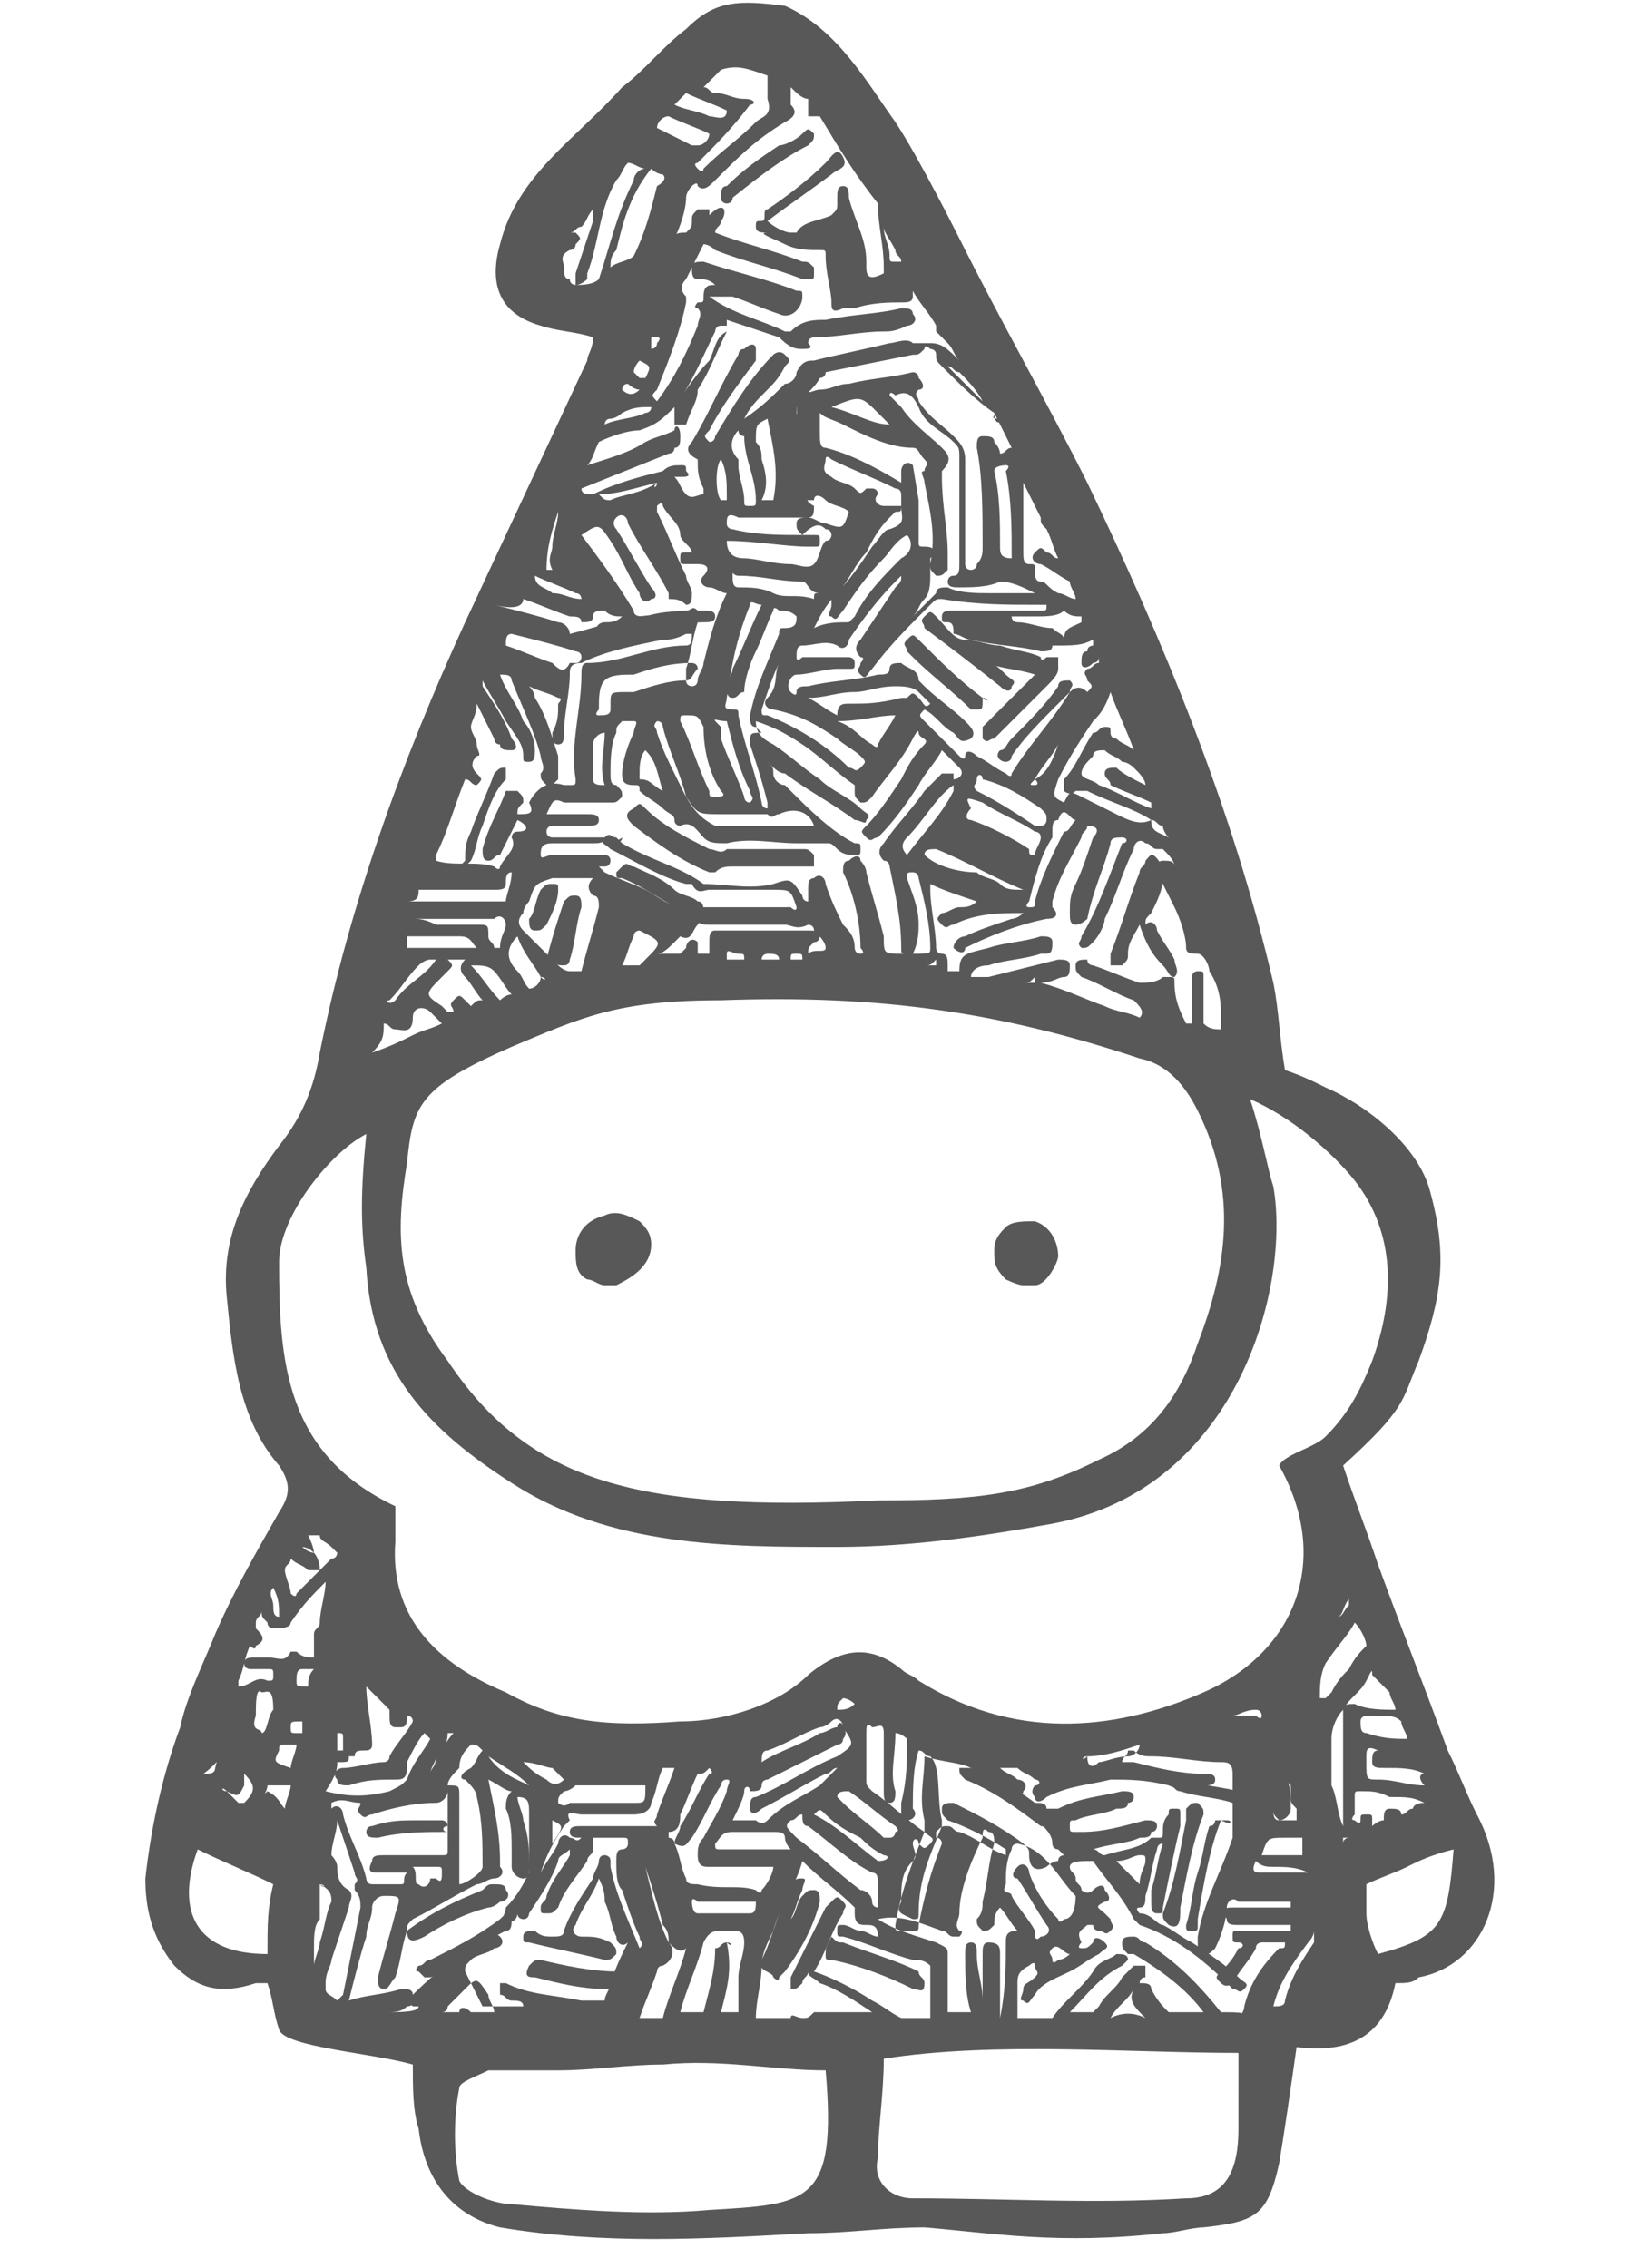 <?xml version="1.0" encoding="utf-8"?>
<!-- Generator: Adobe Illustrator 25.0.1, SVG Export Plug-In . SVG Version: 6.00 Build 0)  -->
<svg version="1.1" id="Layer_1" xmlns="http://www.w3.org/2000/svg" xmlns:xlink="http://www.w3.org/1999/xlink" x="0px" y="0px"
	 viewBox="0 0 28 39" style="enable-background:new 0 0 28 39;" xml:space="preserve">
<style type="text/css">
	.st0{fill-rule:evenodd;clip-rule:evenodd;fill:#585858;}
	.st1{fill:#585858;}
</style>
<g id="Layer_1_2_">
	<g id="Layer_1_1_">
	</g>
	<g id="texture">
	</g>
</g>
<g id="texture_1_">
</g>
<g id="b_x26_w">
	<polygon class="st0" points="5,25.3 5,25.3 5,25.3 	"/>
	<g>
		<path class="st1" d="M7.7,31.4c0-0.1-0.1-0.1-0.1-0.1c-0.1,0-0.3,0-0.4,0c-0.3,0-0.5,0-0.8,0.1c-0.1,0-0.1,0.1-0.1,0.1
			c0,0.1,0.1,0.1,0.2,0.1c0.4-0.1,0.8-0.1,1.2-0.1C7.6,31.5,7.6,31.4,7.7,31.4z"/>
		<path class="st1" d="M8.7,33.2c0.1,0,0.1-0.1,0.1-0.2c-0.1-0.1-0.1-0.1-0.2,0c-0.4,0.3-0.8,0.5-1.2,0.7c-0.1,0-0.1,0.1-0.2,0.1
			c0,0-0.1,0.1,0,0.1L7.3,34h0.1c0.3-0.1,0.6-0.3,0.8-0.4C8.3,33.4,8.5,33.3,8.7,33.2z"/>
		<path class="st1" d="M9.2,34c0.4,0.1,0.8,0.2,1.2,0.2h0.1c0.1,0,0.2,0,0.2-0.1s-0.1-0.2-0.1-0.2c-0.4,0-0.9-0.1-1.3-0.2
			c-0.1,0-0.1,0-0.2,0.1C9,34,9.1,34,9.2,34z"/>
		<polygon class="st1" points="20.1,33.2 20.1,33.2 20.1,33.2 20.1,33.2 		"/>
		<path class="st1" d="M20.3,32.8c0.1-0.5,0.2-1.1,0.4-1.6c0-0.1,0-0.1-0.1-0.2c-0.1,0-0.1,0-0.2,0.1c0,0.1,0,0.1,0,0.2
			c-0.1,0.5-0.2,1.1-0.4,1.6c0,0.1,0,0.1,0.1,0.2C20.3,33.2,20.3,33,20.3,32.8z"/>
		<path class="st1" d="M21.1,31.3c-0.1,0-0.1,0-0.2,0c0,0,0,0.1-0.1,0.1c-0.1,0.3-0.1,0.5-0.2,0.8c-0.1,0.3-0.1,0.6-0.2,0.9
			c0,0.1,0,0.1,0.1,0.1s0.1,0,0.1-0.1V33c0.1-0.6,0.2-1.2,0.4-1.7C21.2,31.4,21.2,31.3,21.1,31.3z"/>
		<path class="st1" d="M16.7,30.4c-0.1,0-0.2,0-0.2,0c0,0.1,0,0.1,0.1,0.2c0.5,0.2,0.9,0.5,1.3,0.8c0.1,0,0.1,0.1,0.2,0.1
			c0,0,0.1,0,0.1-0.1s0-0.1-0.1-0.2c-0.2-0.1-0.4-0.3-0.6-0.4C17.2,30.6,17,30.5,16.7,30.4z"/>
		<path class="st1" d="M21.4,31.1C21.4,31.1,21.5,31.1,21.4,31.1c0.1-0.1,0.1-0.1,0.1-0.2c-0.1-0.1-0.1-0.1-0.2-0.1
			c-0.4-0.1-0.8-0.1-1.1-0.3c-0.1,0-0.1,0-0.1,0.1s0,0.1,0,0.1c0.1,0,0.1,0.1,0.2,0.1c0.3,0.1,0.6,0.1,0.9,0.2
			C21.2,31,21.3,31.1,21.4,31.1z"/>
		<path class="st1" d="M14.1,32.7c0-0.1,0-0.2-0.1-0.2s-0.1,0-0.2,0.1c-0.1,0.1-0.1,0.3-0.2,0.4c0.1-0.2,0.1-0.3,0.2-0.5
			c0-0.1,0.1-0.2,0-0.2s-0.1,0-0.2,0.1c-0.2,0.4-0.3,0.9-0.5,1.3c-0.1,0.2,0.2,0.2,0.2,0.3c0,0,0.1,0.1,0.1,0c0,0,0,0,0.1-0.1
			C13.8,33.5,14,33.1,14.1,32.7z"/>
		<path class="st1" d="M14.2,33.6c0,0.1,0,0.1,0.1,0.1c0.5,0.1,1,0.3,1.4,0.5c0.1,0,0.2,0.1,0.2-0.1c0-0.1-0.1-0.1-0.1-0.2
			c-0.4-0.2-0.8-0.3-1.3-0.5c-0.1,0-0.1,0-0.2-0.1C14.2,33.5,14.2,33.5,14.2,33.6z"/>
		<path class="st1" d="M19.7,14.8c0,0.1-0.1,0.1-0.1,0.2c-0.2,0.5-0.3,0.9-0.5,1.4c0,0.1,0,0.1,0,0.2c0.1,0,0.1,0,0.2,0
			c0.1-0.1,0.1-0.1,0.1-0.2c0-0.2,0.1-0.3,0.2-0.5c0.1,0.3,0.2,0.5,0.4,0.7c0.1,0.1,0.1,0.2,0.2,0.2c0.1-0.1,0-0.2,0-0.3
			c-0.1-0.2-0.2-0.3-0.3-0.5c0-0.1-0.1-0.2-0.2-0.1c0-0.1,0-0.1,0.1-0.2c0.1-0.2,0.2-0.4,0.2-0.6c0-0.1,0-0.1,0-0.2
			C19.8,14.6,19.8,14.7,19.7,14.8z"/>
		<path class="st1" d="M13.9,2.5C14,2.4,14,2.4,14,2.3c-0.1-0.1-0.1-0.1-0.2,0c-0.1,0.1-0.3,0.2-0.4,0.2c-0.3,0.2-0.6,0.4-0.9,0.7
			c-0.1,0-0.1,0.1-0.1,0.2c0,0.1,0.1,0.1,0.1,0.1s0.1,0,0.1-0.1C13.1,3,13.5,2.7,13.9,2.5z"/>
		<path class="st1" d="M10.9,14.2c0.4,0.3,0.8,0.6,1.3,0.8h0.1c0.1-0.1,0.2-0.1,0.3-0.1c0.4,0,0.9,0,1.3,0c0.1,0,0.1,0,0.1,0
			c0-0.1,0-0.1,0-0.2c-0.1-0.1-0.1-0.1-0.2-0.1c-0.4,0-0.8,0-1.2,0h-0.1c-0.1,0.1-0.2,0-0.3,0c-0.4-0.2-0.8-0.4-1.1-0.7
			c-0.1-0.1-0.1-0.1-0.2,0C10.7,14,10.8,14.1,10.9,14.2C10.9,14.1,10.9,14.1,10.9,14.2z"/>
		<path class="st1" d="M18,11.8c0.1-0.1,0.2-0.2,0.2-0.3s0-0.1,0-0.2c-0.1,0-0.1,0-0.2,0c0,0-0.1,0.1-0.1,0
			c-0.2-0.1-0.4-0.1-0.7-0.2c-0.2,0-0.4-0.1-0.6-0.1s-0.3-0.2-0.5-0.4c-0.1-0.1-0.1-0.1-0.2,0c-0.1,0.1,0,0.1,0,0.2
			c0.4,0.3,0.8,0.6,1.3,1c0.1,0.1,0.2,0.1,0.2,0c0.1-0.1,0-0.1-0.1-0.2c-0.1-0.1-0.2-0.2-0.3-0.2l0,0c0.2,0.1,0.5,0.1,0.8,0.2
			c-0.2,0.2-0.4,0.4-0.6,0.6c-0.1,0.1-0.2,0.2-0.3,0.3c0,0.1,0,0.1,0,0.2c0.1,0.1,0.1,0,0.2,0C17.4,12.4,17.7,12.1,18,11.8z"/>
		<path class="st1" d="M16.9,12c-0.4-0.3-0.7-0.6-1.1-1c-0.1-0.1-0.1-0.1-0.2,0c-0.1,0.1,0,0.1,0,0.2l0.1,0.1c0.3,0.3,0.7,0.6,1,0.9
			h0.1C16.9,12.2,16.9,12.2,16.9,12C17,12.1,17,12,16.9,12z"/>
		<path class="st1" d="M18.2,11.8c-0.2,0.3-0.5,0.6-0.8,0.9c-0.1,0.1-0.1,0.2-0.2,0.2c-0.1,0.1,0,0.2,0.1,0.2c0,0,0.1,0,0.1-0.1
			c0.2-0.3,0.5-0.6,0.8-0.9c0.1-0.1,0.1-0.1,0.2-0.2c0-0.1,0.1-0.1,0-0.2C18.3,11.7,18.2,11.7,18.2,11.8z"/>
		<path class="st1" d="M11.9,15.7c0.1,0,0.2,0.1,0.2,0s0-0.2-0.1-0.2c-0.1-0.1-0.3-0.1-0.4-0.2c-0.2-0.2-0.5-0.3-0.7-0.4
			c-0.1,0-0.1-0.1-0.2,0L10.6,15c0,0.1,0,0.1,0.1,0.1C11.2,15.3,11.5,15.6,11.9,15.7z"/>
		<path class="st1" d="M7.9,14.9c0.1,0,0.1,0,0.2-0.1c0.1-0.2,0.1-0.4,0.2-0.6c0.1-0.3,0.2-0.6,0.4-0.8c0-0.1,0-0.2,0-0.2
			c-0.1,0-0.1,0-0.2,0.1c-0.1,0.3-0.3,0.7-0.4,1C8,14.5,8,14.6,8,14.8C7.9,14.9,7.9,14.9,7.9,14.9z"/>
		<path class="st1" d="M9.7,16.6c0.1,0,0.1-0.1,0.1-0.1c0.1-0.3,0.1-0.6,0.2-0.9c0-0.1,0-0.2-0.1-0.2s-0.1,0-0.2,0.1
			c-0.1,0.3-0.2,0.6-0.3,1C9.6,16.6,9.6,16.6,9.7,16.6z"/>
		<path class="st1" d="M9.2,16c0.1,0,0.1,0,0.2-0.1c0.1-0.2,0.2-0.4,0.2-0.6c0-0.1,0-0.1-0.1-0.1s-0.1,0-0.2,0.1
			c-0.1,0.2-0.1,0.4-0.2,0.5C9.1,15.9,9.1,16,9.2,16z"/>
		<path class="st1" d="M25.4,31.2c-0.2-0.4-0.3-0.7-0.5-1.1c-0.4-1.1-0.8-2.1-1.2-3.2c-0.2-0.6-0.4-1.1-0.6-1.7c1.1-1,1-1.1,1.3-1.8
			c0.4-1.1,0.5-1.8,0.2-2.9c-0.2-0.8-1.1-1.5-1.8-1.8c-0.2-0.1-0.4-0.2-0.7-0.3c-0.1-0.6-0.1-1-0.2-1.5c-0.7-3-1.9-5.9-3.2-8.6
			c-0.7-1.4-1.5-2.8-2.2-4.2c0,0-0.7-1.4-1.1-2c-0.5-0.7-1-1.6-1.9-2C12.7,0,12.3,0,11.8,0.5c-0.4,0.3-0.7,0.7-1.1,1
			C9.9,2.4,8.9,3,8.6,4.2c-0.2,0.7,0,1.2,0.7,1.4c0.3,0.1,0.6,0.1,0.9,0.2c0,0.2-0.1,0.3-0.1,0.4c-0.7,1.5-1.4,3-2.1,4.5
			c-1.1,2.4-2,4.9-2.5,7.4c-0.1,0.6-0.3,1.1-0.7,1.6c-0.6,0.8-1,1.6-0.9,2.6s0.2,2.1,0.9,2.9C5,25.5,5,25.7,4.8,26
			c-0.4,0.7-0.8,1.4-1.1,2.1c-0.2,0.5-0.5,1.1-0.6,1.6l0,0c-0.3,0.8-0.5,1.7-0.6,2.6c0,0.5,0.1,1,0.5,1.5c0.4,0.4,0.8,0.5,1.4,0.3
			c0,0,0.1,0,0.2,0c0.1,0.3,0.1,0.5,0.2,0.8s1.6,0.4,2.3,0.6c0,0.4,0,0.8,0.1,1.1c0.1,0.9,0.6,1.5,1.4,1.7c1.8,0.3,3.5,0.2,5.3,0.1
			c0.7,0,1.3-0.1,2-0.1c1.2,0.1,2.3,0.3,4.1,0.1c0.2,0,0.5-0.1,0.7-0.1c0.9-0.1,1.1-0.2,1.3-1.1c0.1-0.6,0.2-1.3,0.3-2
			c0.8,0.1,1.5-0.1,1.7-1.1c0.2,0,0.3,0,0.4-0.1C25.5,33.8,26.1,32.5,25.4,31.2z M24.5,31L24.5,31c-0.2,0-0.2,0.1-0.2,0.1
			c-0.1,0-0.1,0.1-0.2,0.1c0-0.1-0.1-0.1-0.2-0.1s-0.1,0.1-0.1,0.2c-0.1,0-0.2,0.1-0.2,0.1s0,0,0-0.1s0-0.1-0.1-0.1s-0.1,0-0.1,0.1
			s-0.1,0-0.1,0c-0.1,0,0-0.1,0-0.1c0-0.1,0-0.2,0-0.3c0-0.1,0-0.1,0.1-0.1c0.2,0,0.3,0,0.5,0.1l0,0C24.2,30.9,24.3,30.9,24.5,31
			L24.5,31z M19.1,34.7c0.1-0.2,0.3-0.3,0.4-0.5c-0.1,0.2,0,0.3,0.2,0.5l0,0C19.5,34.6,19.3,34.6,19.1,34.7z M21,34.6
			c-0.4-0.5-0.8-0.9-1.3-1.2c-0.1,0-0.1-0.1-0.2-0.1s-0.2,0-0.2,0.1s0,0.1,0.1,0.2h0.1c0.5,0.3,0.9,0.6,1.2,1c-0.2,0-0.4,0-0.6,0
			c-0.1-0.1-0.2-0.2-0.3-0.4c0-0.1-0.1-0.1-0.2-0.1c0,0,0-0.1,0.1-0.1c0-0.1,0-0.1,0-0.2c-0.1,0-0.1,0-0.2,0
			c-0.1,0.1-0.1,0.1-0.2,0.2c-0.1,0.2-0.3,0.3-0.4,0.5l-0.1,0.1c-0.1,0-0.3,0-0.4,0c0.3-0.3,0.5-0.6,0.9-0.8l0.1-0.1
			c0-0.1-0.1-0.1-0.2-0.1c-0.1,0.1-0.3,0.1-0.4,0.3c-0.2,0.3-0.5,0.5-0.7,0.8c-0.2,0-0.4,0-0.6,0c0-0.2,0-0.4,0-0.6
			c0-0.1,0-0.2,0.2-0.3c0,0,0.1-0.1,0.1,0s0.1,0.1,0,0.2c-0.1,0.1-0.2,0.1-0.2,0.2c0,0.1-0.1,0.2,0,0.2c0.1,0.1,0.1,0,0.2-0.1
			c0.1-0.2,0.4-0.3,0.6-0.4c0.2-0.1,0.3-0.2,0.5-0.3c0.1-0.1,0.2-0.1,0.1-0.2c-0.1-0.1-0.2-0.1-0.2,0c-0.1,0.1-0.1,0.1-0.2,0.1
			s0-0.1,0-0.1c-0.1-0.2,0-0.2,0.1-0.3c0.1,0,0.1,0,0.1,0c0,0.1,0.1,0.1,0.1,0.1c0.1,0,0.1,0.1,0.2,0s0-0.1,0-0.2c0,0,0,0-0.1-0.1
			s-0.2-0.1,0-0.2c0.1,0,0.1-0.1,0-0.2c0-0.1-0.1-0.1-0.2,0s-0.2,0-0.2,0c0-0.1-0.1-0.1-0.1-0.2c0-0.1-0.1-0.1-0.1-0.2
			c0-0.1,0.2-0.1,0.3-0.1c0,0,0,0,0.1,0c0.2,0.3,0.5,0.6,0.7,1l0.1,0.1c0.6,0.2,1.1,0.6,1.5,1l0.1,0.1c0.1,0,0.1,0.1,0.2,0
			s0-0.1-0.1-0.2c-0.2-0.2-0.5-0.4-0.8-0.6c-0.2-0.1-0.3-0.2-0.5-0.3c-0.1,0-0.2-0.2-0.4-0.2c0,0-0.1-0.1,0-0.1s0.1-0.1,0.1-0.2
			c0.1-0.3,0.1-0.5,0.2-0.8c0,0,0-0.1,0.1-0.1c-0.1,0.3-0.1,0.5-0.2,0.8c0,0.1,0,0.1,0,0.2c0,0.1,0,0.2,0.1,0.2s0.1,0,0.1-0.1
			c0.1-0.5,0.2-1,0.3-1.4c0-0.1,0-0.2,0-0.2c0-0.1,0-0.1-0.1-0.1s-0.1,0-0.1,0.1C20,31.3,20,31.4,20,31.5c0,0.1,0,0.1-0.1,0.1h-0.1
			c-0.2,0.2-0.5,0.2-0.8,0.3c-0.1,0-0.1-0.1-0.2-0.1c0.3-0.1,0.6-0.1,0.8-0.2c0.1,0,0.2,0,0.2-0.1c0.1,0,0.1-0.1,0.1-0.1
			c0-0.1-0.1-0.1-0.2-0.1c-0.4,0.1-0.7,0.2-1.1,0.2h-0.1c-0.1,0-0.1,0-0.1-0.1s0-0.1,0.1-0.1c0.2-0.1,0.5-0.1,0.7-0.2
			c0.1,0,0.2,0,0.2-0.1c0.1,0,0.1-0.1,0.1-0.1c0-0.1-0.1-0.1-0.2-0.1c-0.4,0.1-0.7,0.1-1.1,0.3c-0.1,0-0.1,0-0.2,0
			c0-0.1-0.1-0.1-0.2-0.1c-0.1,0.1,0,0.1,0,0.2c0.1,0.2,0.3,0.3,0.3,0.5c0,0.1,0.1,0.1,0.1,0.1l0.1,0.1c0,0-0.1,0-0.1,0.1
			c-0.1,0-0.2,0.1-0.2,0.1c-0.2,0.1-0.3,0-0.3-0.2c0-0.1,0-0.1-0.1-0.2c-0.4-0.3-0.8-0.5-1.2-0.7c-0.1,0-0.2,0-0.2,0.1
			s0,0.1,0.1,0.2c0.3,0.1,0.7,0.3,1,0.5c0,0,0,0,0,0.1c-0.3-0.1-0.5-0.3-0.8-0.4c-0.1,0-0.1-0.1-0.2-0.1s-0.1,0-0.2,0.1
			c0,0.1,0,0.1,0,0.1c0.1,0,0.1,0.1,0.1,0.1c-0.2,0.5-0.3,0.9-0.4,1.4c0,0.1,0,0.1-0.1,0.1s-0.1,0-0.2,0c-0.1,0-0.1,0-0.1-0.1
			c0.1-0.6,0.3-1.1,0.5-1.6c0-0.1,0-0.1,0-0.2c-0.1-0.4,0-0.7,0-1.1c0.3,0.1,0.6,0.1,0.8,0.2s0.5,0.3,0.7,0.4c0.1,0,0.2,0.1,0.2,0
			c0.1-0.1,0-0.2-0.1-0.2c-0.1-0.1-0.2-0.1-0.3-0.2c0.1,0,0.2,0,0.3,0c0.1,0.1,0.2,0.1,0.3,0.2c0.1,0,0.1,0.1,0,0.1
			c0,0-0.1,0.1,0,0.2c0,0.1,0.1,0.1,0.2,0c0.4-0.2,0.7-0.2,1.1-0.3c0.3,0,0.6,0,1,0.1c0.2,0.1,0.4,0,0.6,0c0.1,0,0.2,0,0.2-0.1
			s-0.1-0.1-0.2-0.1c-0.4,0-0.8-0.1-1.2-0.2c-0.1,0-0.1,0-0.2,0c0-0.1,0.1-0.1,0.1-0.2h0.1c0.1,0.1,0.2,0.1,0.3,0.1
			c0.4,0,0.8,0.1,1.2,0.1c0.1,0,0.2,0,0.2,0.2c0,0.3,0,0.7,0,1v0.1c-0.2,0.6-0.5,1.1-0.6,1.7v0.1c0,0.1,0,0.2,0.1,0.2s0.1,0,0.2-0.1
			c0.1-0.2,0.2-0.5,0.2-0.7c0-0.1,0.1-0.2,0.2-0.1c0.4,0,0.6,0,0.9,0v0.1l0,0l0,0c-0.1,0-0.1,0-0.2,0c-0.3,0-0.5,0-0.8,0
			c-0.1,0-0.2,0-0.1,0.2c0,0.1,0.1,0.1,0.2,0.1s0.2,0,0.3,0c0.3,0,0.5,0,0.6,0v0.1c-0.2,0-0.4,0-0.7,0c-0.1,0-0.1,0-0.2,0
			s-0.1,0-0.1,0.1s0,0.1,0.1,0.1s0.1,0.1,0,0.1c-0.1,0.2-0.2,0.3-0.3,0.4c-0.1,0.1-0.1,0.1,0,0.2c0.1,0.1,0.2,0,0.2,0
			c0.1-0.2,0.3-0.4,0.4-0.6c0-0.1,0.1-0.1,0.1-0.1c0.1,0,0.3,0,0.4,0c0,0.1,0,0.1-0.1,0.1c-0.3,0.3-0.5,0.6-0.6,1
			c0,0.1-0.1,0.2-0.1,0.2l0,0C21.5,34.6,21.3,34.6,21,34.6L21,34.6z M17.2,34.7c0-0.2,0-0.4,0-0.6c0-0.2,0-0.3,0-0.5
			c0-0.1,0-0.2-0.2-0.2c-0.1,0-0.1,0.1-0.1,0.2c0,0.3,0,0.5,0,0.8c0-0.3-0.1-0.5-0.1-0.8c0-0.1,0-0.2-0.1-0.2s-0.1,0.1-0.1,0.2
			c0,0.3,0,0.7,0.1,1c-0.1,0-0.3,0-0.4,0c0-0.3,0-0.6,0-1c0-0.1,0-0.1-0.2-0.2c-0.3-0.1-0.7-0.2-1-0.4l0,0c0.4-0.1,0.8,0.1,1.1,0.2
			c0.1,0,0.1,0.1,0.2,0.1h0.1c0,0,0.1-0.1,0-0.1c-0.1-0.1,0-0.2,0-0.3c0-0.4,0.2-0.9,0.4-1.3c0-0.1,0-0.2,0.1-0.1
			c0.1,0,0.1,0.1,0.1,0.2c-0.1,0.3-0.1,0.6-0.2,1c0,0.1,0,0.2-0.1,0.3c0,0.1,0,0.1,0.1,0.2c0.1,0,0.1,0,0.2-0.1c0-0.1,0-0.2,0.1-0.3
			c0.1,0.1,0.2,0.3,0.3,0.4c-0.2,0-0.2,0.1-0.2,0.2C17.3,33.8,17.3,34.2,17.2,34.7C17.2,34.7,17.2,34.7,17.2,34.7z M13.8,34.7
			c-0.1,0-0.2-0.1-0.2,0c-0.2,0-0.4,0-0.6,0c0-0.3,0.1-0.6,0.1-0.9c0-0.2,0.1-0.4,0.2-0.6c0.1-0.4,0.4-0.8,0.5-1.2
			c0.3,0.3,0.6,0.5,0.9,0.8c0,0,0,0,0,0.1c0,0.2,0.1,0.2,0.2,0.2c0.1,0,0.2,0,0.2,0.2l0,0l0,0c-0.1,0-0.2-0.1-0.3-0.1
			s-0.2-0.1-0.3-0.1s-0.1,0-0.1,0.1s0,0.1,0.1,0.1c0.4,0.1,0.8,0.3,1.2,0.4c0.1,0,0.2,0,0.3,0.1c0,0.1,0,0.2,0,0.3
			c0,0.2,0,0.4,0,0.6c-0.2,0-0.4,0-0.5,0c-0.2-0.1-0.3-0.2-0.5-0.3c-0.3-0.2-0.7-0.4-1-0.5c0.2-0.3,0.3-0.7,0.5-1
			c0-0.1,0.1-0.1,0-0.2c-0.1-0.1-0.1-0.1-0.2,0l-0.1,0.1c-0.2,0.4-0.4,0.8-0.6,1.2c0,0.1,0,0.1,0,0.2c0.1,0,0.1,0,0.2-0.1
			c0-0.1,0.1-0.1,0.1-0.2c0,0.1,0.1,0.1,0.2,0.2c0.3,0.1,0.6,0.3,0.9,0.5c-0.3,0-0.7,0-1,0C13.9,34.7,13.9,34.7,13.8,34.7z
			 M12.5,33.4c-0.1,0-0.1,0.1-0.2,0.1l0,0c0,0.4-0.1,0.7-0.2,1.1c-0.1,0-0.3,0-0.4,0c0.1-0.4,0.3-0.8,0.4-1.2
			c0.1-0.2,0.2-0.2,0.3-0.2s0.1,0,0.2,0c0.1,0,0.2,0,0.2,0.2s-0.1,0.4-0.1,0.6c0,0.2,0,0.4,0,0.6l0,0c-0.1,0-0.2,0-0.3,0
			C12.5,34.2,12.6,33.9,12.5,33.4C12.6,33.5,12.6,33.4,12.5,33.4z M11.5,33.4c-0.2-0.4-0.3-0.9-0.4-1.3c0.1,0.3,0.2,0.6,0.3,1
			C11.5,33.2,11.5,33.3,11.5,33.4c0.1,0.1,0.2,0.2,0.3,0.1c-0.1,0.4-0.3,0.8-0.4,1.2c-0.1,0-0.3,0-0.4,0c0.1-0.3,0.2-0.5,0.3-0.8
			c0,0,0-0.1,0.1-0.1C11.6,33.7,11.6,33.5,11.5,33.4z M8,30.6c0.1,0.1,0.2,0.2,0.2,0.3c0.1,0.4,0.1,0.8,0.1,1.2
			c0,0.1-0.3,0.3-0.4,0.3v-0.1c0-0.5,0-0.9,0-1.4c0-0.2,0-0.2-0.2-0.2c0-0.1,0.1-0.2,0.2-0.3c0-0.2,0.1-0.3,0.2-0.4
			c0.1,0,0.1,0,0.2,0.1c-0.1,0.1-0.1,0.2-0.2,0.3C7.9,30.5,7.9,30.6,8,30.6z M6.5,32.2c0.2,0,0.3,0,0.5,0l0,0
			c-0.1,0.1,0,0.2-0.1,0.2s-0.3,0-0.5,0c-0.1,0-0.1-0.1-0.1-0.1c-0.1-0.4-0.3-0.7-0.4-1.1c0-0.1-0.1-0.2-0.2-0.1V31l0,0
			c0.2-0.1,0.3,0,0.5,0c0,0.1-0.1,0.1,0,0.2s0.1,0,0.2,0C6.7,31.1,7.1,31,7.5,31c0.1,0,0.2-0.1,0.2-0.2c0,0.1,0,0.1,0,0.2
			c0,0.3,0,0.6,0,0.8c0,0.1,0,0.1-0.1,0.1c-0.3,0-0.7,0-1,0c-0.1,0-0.2,0-0.2,0.1C6.3,32.2,6.4,32.2,6.5,32.2z M4.6,30.7
			C4.6,30.7,4.6,30.6,4.6,30.7c0.2,0,0.3,0,0.4,0c0,0.1-0.1,0.3-0.1,0.4c-0.1-0.1-0.1-0.2-0.3-0.3C4.5,30.9,4.6,30.8,4.6,30.7z
			 M4.5,29.8c0-0.1-0.2,0-0.1-0.3c0-0.2,0-0.5,0.1-0.4c0.1,0,0.2-0.1,0.2,0.3C4.6,29.5,4.6,29.8,4.5,29.8z M5.4,26.7
			c0,0-0.1,0-0.2-0.1l0,0c0,0,0,0-0.1-0.1l0,0l0,0l0.1,0.1C5.2,26.6,5.3,26.6,5.4,26.7C5.3,26.7,5.4,26.7,5.4,26.7L5.4,26.7
			c0,0,0-0.1-0.1-0.3c0.1,0,0.1,0,0.2,0c0,0.1,0.1,0.1,0.2,0.2l0.1,0.1l0,0c0,0,0,0.1-0.1,0.1c-0.2,0.2-0.4,0.4-0.6,0.6
			c0,0,0,0.1-0.1,0c0-0.1-0.1-0.3-0.1-0.4S5,26.9,5,26.8c0.1,0.1,0.2,0.1,0.3,0.2c0.1,0,0.1,0,0.2,0C5.5,26.8,5.4,26.7,5.4,26.7z
			 M5.5,32.4C5.6,32.4,5.6,32.5,5.5,32.4c0.2,0.1,0.2,0.2,0.2,0.3c-0.1,0.2-0.1,0.4-0.2,0.7c0,0.1-0.1,0.3-0.1,0.4
			c0-0.1,0-0.2,0-0.3c0-0.2,0-0.4,0.1-0.5v-0.1c0-0.1,0-0.1,0-0.1C5.5,32.6,5.5,32.5,5.5,32.4L5.5,32.4z M6,29.2L6,29.2
			C6,29.2,6,29.1,6,29.2L6,29.2z M6.2,28.5C6.2,28.5,6.1,28.5,6.2,28.5C6.2,28.5,6.2,28.6,6.2,28.5C6.1,28.5,6.1,28.5,6.2,28.5
			C6.1,28.4,6.1,28.5,6.2,28.5z M5.8,30.3C5.9,30.3,5.9,30.3,5.8,30.3c0.2,0,0.2,0,0.2-0.1s0-0.1-0.1-0.1H5.8c0-0.1,0-0.2,0-0.3l0,0
			c0.1,0,0.1,0,0.1,0.1c0,0,0,0.1,0,0.2c0,0,0,0.1,0.1,0.1h0.1c0-0.2,0.3,0,0.3-0.2c0-0.3-0.1-0.7-0.1-1c0.1,0.1,0.2,0.2,0.4,0.4
			v0.1c0,0.1,0,0.2,0.1,0.2h0.1C7,29.7,7,29.6,7,29.5c0,0,0.1,0,0.1,0.1C7,29.8,6.8,30,6.7,30.2c0,0.1-0.1,0.1-0.1,0.1
			c-0.2,0-0.5,0.1-0.7,0.1c-0.1,0-0.2,0.1-0.1,0.2c0,0.1,0.1,0.1,0.2,0.1c0.3-0.1,0.5-0.1,0.8-0.1c0.1,0,0.2,0,0.2-0.2
			c0,0,0,0,0-0.1c0.1-0.2,0.2-0.4,0.3-0.5l0.1,0.1c-0.1,0.2-0.3,0.4-0.4,0.7c-0.1,0.1-0.1,0.1-0.3,0.2c-0.4,0.1-0.7,0.1-1.1,0
			C5.8,30.5,5.8,30.4,5.8,30.3z M7.4,30.5c0-0.1,0.1-0.2,0.1-0.3c0.1-0.1,0.2-0.2,0.2-0.4c0,0,0,0,0.1,0c-0.1,0.1-0.2,0.3-0.3,0.4
			C7.5,30.4,7.4,30.4,7.4,30.5S7.4,30.6,7.4,30.5C7.3,30.5,7.4,30.5,7.4,30.5z M5.3,29L5.3,29c-0.2,0-0.2,0-0.2-0.1s0-0.2,0.1-0.2
			s0.1,0,0.2,0C5.3,28.8,5.3,28.9,5.3,29z M5.2,29.6c0,0.1,0,0.2,0,0.2H5.1c-0.1,0-0.1,0-0.1-0.1S5,29.6,5.2,29.6
			C5.1,29.6,5.1,29.6,5.2,29.6z M4.9,30C5,30,5,30,5.1,30c0,0.1-0.1,0.3-0.1,0.4l0,0c-0.3-0.1-0.3-0.1-0.2-0.3C4.8,30,4.8,30,4.9,30
			z M5.8,34.4c-0.1-0.1-0.2-0.1-0.2-0.2v-0.1c0-0.2,0.1-0.3,0.1-0.4c0.1-0.3,0.2-0.6,0.3-0.9c0-0.1,0.1-0.2,0-0.3
			c-0.2-0.1-0.2-0.3-0.2-0.4c0-0.1-0.1-0.2-0.1-0.2c0-0.2,0.1-0.4,0.1-0.6c0.1,0.3,0.2,0.6,0.3,0.9c0,0.1,0.1,0.1,0,0.2v0.1
			c0.1,0.1,0.1,0.2,0.1,0.3c-0.1,0.5-0.2,1-0.3,1.5l0,0C5.8,34.4,5.8,34.4,5.8,34.4z M7.2,32.4c-0.1,0,0-0.2-0.1-0.3
			c0.1,0,0.3,0,0.4,0s0.1,0,0.1,0.1s0,0.2-0.1,0.1c0,0,0,0-0.1,0C7.4,32.4,7.3,32.5,7.2,32.4z M8.4,30.2C8.4,30.2,8.5,30.2,8.4,30.2
			c0.3,0.2,0.5,0.3,0.7,0.5C8.9,30.6,8.6,30.5,8.4,30.2C8.4,30.3,8.4,30.3,8.4,30.2z M9,30.3c0.2,0,0.4,0.1,0.5,0.1
			c0.1,0.1,0.1,0.1,0.2,0.2c-0.1,0.1-0.2,0.1-0.3,0C9.2,30.5,9.1,30.4,9,30.3z M9.5,31.3c0.2,0.1,0.2,0.1,0,0.4V31.3z M9.6,31
			c0-0.1,0-0.1,0.1-0.2c0.1,0,0.2-0.1,0.2-0.1c0.4,0,0.8,0,1.2,0c0,0.3,0,0.3-0.2,0.3c-0.4,0-0.7,0-1.1,0C9.7,31.1,9.6,31,9.6,31z
			 M16.2,31.3v0.1c-0.2,0.5-0.4,0.9-0.4,1.5c0,0.1,0,0.1-0.1,0.1c-0.2-0.1-0.3-0.1-0.2-0.3c0-0.3,0-0.5,0.2-0.7c0.1-0.1,0-0.2,0-0.3
			c0-0.1,0.1-0.1,0.1,0c0.1,0.1,0.1,0.1,0.2,0s0-0.1-0.1-0.2c-0.3-0.2-0.6-0.5-0.9-0.7c-0.1-0.1-0.1-0.1-0.1-0.2c0-0.3,0-0.6,0-0.8
			c0-0.1,0-0.2,0.1-0.1c0.1,0,0.2-0.1,0.2,0.1s0,0.3,0,0.5l0,0c0,0.2,0,0.3,0,0.5c0,0.1,0,0.2,0.1,0.2s0.1-0.1,0.1-0.2
			c-0.1-0.3,0-0.6,0-1l0,0c0.1,0,0.2,0.1,0.2,0.1c0,0.4,0,0.7-0.1,1.1c0,0,0,0,0,0.1s0,0.2,0.1,0.2s0.2-0.1,0.1-0.2
			c0-0.3,0-0.7,0.1-1c0.1,0,0.1,0.1,0.2,0.1C16.2,30.4,16.1,30.9,16.2,31.3z M12.9,32.7c0.1,0,0.1,0,0.1,0c0,0.1,0,0.2-0.1,0.2
			c-0.3,0-0.6,0-0.9,0c-0.1,0-0.1-0.2-0.1-0.2c0-0.1,0.1,0,0.1,0c0.1,0,0.3,0,0.4,0l0,0C12.6,32.7,12.8,32.7,12.9,32.7z M12,32.4
			c-0.1,0-0.2,0-0.2-0.1c-0.1-0.2-0.1-0.4-0.2-0.6c0.2,0.1,0.2,0,0.3-0.1c0.2-0.3,0.3-0.6,0.5-0.9c0,0,0-0.1,0.1-0.1s0,0.1,0,0.2
			c-0.1,0.3-0.3,0.6-0.4,0.8C12,31.7,12,31.8,12,31.9c0,0.2,0.1,0.2,0.2,0.2c0.4,0,0.7,0,1.1,0c0,0.1-0.1,0.3-0.2,0.4
			c0,0,0,0.1-0.1,0C12.7,32.4,12.4,32.5,12,32.4z M14.4,30.2c-0.5,0.2-0.9,0.5-1.4,0.7c-0.1,0-0.1,0.1-0.1,0.2s0.1,0.1,0.2,0
			c0.4-0.2,0.7-0.4,1.1-0.6c0.1,0,0.1-0.1,0.2-0.1c-0.1,0.1-0.2,0.2-0.3,0.3c-0.3,0.2-0.6,0.3-0.9,0.6c-0.1,0.1-0.2,0-0.2,0
			c-0.1,0-0.3,0-0.4,0c0.1-0.2,0.2-0.4,0.2-0.5s0.1-0.1,0.1,0c0.1,0,0.2,0,0.2-0.1s0.1-0.1,0.1-0.1c0.4-0.2,0.8-0.4,1.2-0.6
			c0,0,0.1,0,0.1-0.1c0,0,0.1-0.1,0-0.2c0-0.1-0.1-0.1-0.1,0c-0.1,0-0.2,0.1-0.3,0.1c-0.3,0.2-0.7,0.3-1,0.5c0-0.1,0-0.2,0.1-0.2
			c0.3-0.1,0.6-0.3,0.9-0.4c0.1,0,0.2-0.1,0.2-0.1c0.1-0.1,0.2,0,0.2,0.1C14.7,30,14.7,30,14.4,30.2z M12.4,31.8
			c-0.1,0-0.1,0-0.1-0.1c0.1-0.1,0.1-0.2,0.3-0.2s0.5,0,0.7,0c0.1,0,0.2,0,0.2,0.1c0,0,0,0.1,0.1,0.2C13.2,31.8,12.8,31.8,12.4,31.8
			z M13.6,31.3c0.1,0,0.1-0.1,0.2-0.1c0,0.1,0,0.2,0.1,0.2c0.4,0.3,0.7,0.6,1.1,0.8c0.1,0,0.1,0.1,0.1,0.2c0,0.1,0,0.2,0,0.3v0.1
			c0,0-0.1,0-0.1-0.1s-0.1-0.2-0.2-0.2c-0.4-0.3-0.7-0.6-1.1-0.9l0,0C13.5,31.4,13.5,31.4,13.6,31.3z M15.1,32
			c-0.4-0.3-0.7-0.6-1.1-0.8c0.1-0.1,0.1-0.1,0.2,0c0.2,0.2,0.4,0.3,0.6,0.4c0.1,0.1,0.2,0.2,0.4,0.3C15.3,31.9,15.3,32,15.1,32
			L15.1,32z M14.5,31l-0.1-0.1c0-0.1,0.1-0.1,0.2-0.1c0.3,0.2,0.5,0.4,0.8,0.6c0.1,0.1,0,0.1,0,0.1s0,0.1-0.1,0.1c0,0,0,0-0.1,0
			C15,31.4,14.7,31.2,14.5,31z M14.5,29.2c0,0,0.1,0,0.2,0.1c-0.1,0.1-0.2,0.1-0.3,0.1C14.4,29.3,14.4,29.3,14.5,29.2z M12,30.5
			C12,30.4,12,30.4,12,30.5c0.1,0,0.1,0,0.2-0.1c0,0,0.1,0.1,0,0.1c-0.2,0.3-0.3,0.6-0.5,0.9c0,0.1-0.1,0.2-0.1,0.3
			c0-0.1-0.1-0.1-0.1-0.1v-0.1c0.2,0,0.2-0.2,0.2-0.3C11.8,31,11.9,30.7,12,30.5z M18.3,33c-0.1,0.1-0.1,0-0.1,0
			c-0.2-0.2-0.4-0.5-0.5-0.8c0-0.1-0.1-0.2-0.2-0.1c-0.1,0.1-0.1,0.2,0,0.2c0.2,0.3,0.3,0.5,0.5,0.8c0.1,0.1,0,0.2-0.1,0.2
			c-0.1,0.1-0.1,0-0.1-0.1c-0.1-0.2-0.3-0.4-0.4-0.6c0-0.1-0.2,0-0.1-0.2c0-0.2,0-0.4,0.1-0.6c0-0.1,0.1-0.1,0.1-0.1
			c0.5,0.1,0.7,0.6,1,0.9C18.5,32.9,18.4,33,18.3,33z M18.4,33.6c-0.1,0.1-0.2,0.1-0.2,0.1s-0.1,0.1-0.1,0s-0.1-0.1,0-0.2
			C18.2,33.4,18.3,33.6,18.4,33.6z M19.2,32c0.2,0,0.3-0.1,0.4-0.1s0.1,0,0.1,0.1c0,0.1-0.1,0.2-0.1,0.4
			C19.4,32.2,19.3,32.1,19.2,32z M23.2,31.6C23.3,31.6,23.3,31.6,23.2,31.6c0,0-0.1,0-0.1,0.1c0,0,0,0,0-0.1
			C23.2,31.6,23.2,31.6,23.2,31.6z M22.5,32.2c-0.3,0-0.5,0-0.8,0c-0.1,0-0.2,0-0.1-0.2c0.1,0.1,0.2,0.1,0.3,0.1
			C22.1,32.1,22.3,32.1,22.5,32.2C22.5,32.1,22.5,32.2,22.5,32.2z M22.4,31.9c-0.2,0-0.5,0-0.7,0c0.1-0.3,0.1-0.3,0.4-0.3
			c0.1,0,0.2,0,0.3,0C22.4,31.7,22.4,31.8,22.4,31.9z M21.6,29.4c0.1,0,0.1,0.1,0.1,0.1c0,0.1-0.1,0-0.1,0c-0.1,0-0.2,0-0.4,0
			C21.3,29.5,21.4,29.4,21.6,29.4C21.5,29.4,21.5,29.4,21.6,29.4z M22,31.3c-0.1,0-0.1-0.1-0.1-0.2C21.9,31.2,21.9,31.2,22,31.3
			c0.1,0,0.2-0.1,0.2-0.2c0-0.2,0-0.4-0.1-0.6c0,0.1,0,0.1,0.1,0.2c0,0.1,0,0.1,0,0.2s0,0.1,0.1,0.2c0,0.1,0,0.1,0,0.2
			C22.2,31.3,22.1,31.3,22,31.3z M18.7,30.2c0.3,0,0.6-0.1,0.9-0.2c0,0.1-0.1,0.2-0.2,0.2c-0.2,0-0.4,0.1-0.5,0.1
			C18.8,30.4,18.7,30.4,18.7,30.2C18.6,30.3,18.6,30.2,18.7,30.2z M21.9,34.5c0.1-0.4,0.3-0.7,0.6-1.1c0,0,0.1-0.1,0.1-0.2
			c0-0.1,0-0.1,0-0.1c0,0.1,0,0.2,0,0.3l0,0c-0.2,0.3-0.4,0.6-0.5,1C22.1,34.5,22,34.5,21.9,34.5z M24.5,30.7
			c-0.3,0-0.5-0.1-0.8-0.1c-0.2,0-0.2,0-0.2-0.3v-0.1c0-0.1,0-0.2,0.2-0.1c-0.1,0-0.1,0.1-0.1,0.2s0.1,0.1,0.2,0.1
			c0.3,0,0.5,0,0.7,0.1C24.4,30.5,24.4,30.6,24.5,30.7z M24.3,30.1c0,0-0.1,0-0.2,0C24.2,30.1,24.2,30.1,24.3,30.1L24.3,30.1z
			 M24.2,29.9L24.2,29.9c-0.2,0-0.4,0-0.7-0.1c-0.1,0-0.1-0.1-0.1-0.2s0.1-0.1,0.2-0.1c0.3,0,0.4,0,0.5,0.1
			C24.1,29.7,24.2,29.8,24.2,29.9z M23.6,28.8c0.1,0.1,0.2,0.2,0.3,0.3c0,0.1,0.1,0.2,0.1,0.3c-0.2,0-0.5,0-0.7-0.1
			c-0.1,0-0.2,0-0.2,0.1v0.1c0,0.1,0,0.1,0,0.2l0,0c0,0.5,0,1.1,0,1.6c0,0,0,0,0,0.1l0,0c-0.1-0.2-0.1-0.5-0.2-0.7
			c0-0.3,0-0.6,0-0.8c0-0.2,0.1-0.4,0.2-0.5c0.1-0.2,0.3-0.3,0.4-0.5C23.6,28.7,23.6,28.7,23.6,28.8z M23.2,27.5L23.2,27.5
			C23.2,27.6,23.2,27.6,23.2,27.5c0,0.1,0,0.1,0,0.1c-0.1,0.1-0.1,0.2-0.2,0.2C23.1,27.8,23.1,27.6,23.2,27.5z M23.3,27.9L23.3,27.9
			c0.1,0.1,0.2,0.3,0.2,0.4c-0.1,0.1-0.2,0.2-0.3,0.4c-0.1,0.1-0.2,0.2-0.3,0.4l-0.1,0.1c-0.1,0-0.1,0-0.1,0c0-0.2,0-0.4,0.1-0.6
			C23,28.3,23.2,28.1,23.3,27.9z M10.4,14.4c-0.3,0-0.6,0-0.9,0c0,0-0.1,0-0.1-0.1s0.1-0.1,0.1-0.1c0.2,0,0.4,0,0.6,0
			c0.1,0,0.2,0,0.2-0.1S10.2,14,10.1,14c-0.2,0-0.5,0-0.7,0c0.1-0.2,0.1-0.3,0.3-0.2c0.3,0,0.5,0,0.8,0c0.1,0,0.1,0,0.2-0.1
			c0-0.1,0-0.1-0.1-0.2c-0.1,0-0.1-0.1-0.1-0.2c0-0.2,0-0.5,0.1-0.7c0-0.1,0-0.1,0.1-0.2c0.1,0,0.2,0,0.2,0c0.1,0,0,0.1,0,0.2
			c-0.1,0.2-0.2,0.5-0.2,0.7c0,0.1,0,0.2,0.2,0.2c0.1,0,0.1,0,0.1,0.1c0.1,0.1,0.3,0.2,0.4,0.3c0.1,0.1,0.2,0.1,0.2,0.2
			c0,0.1,0.1,0.1,0.1,0.1c0.2-0.1,0.3,0.1,0.4,0.2c0.1,0.1,0.2,0.1,0.4,0.1c0.4-0.1,0.8,0,1.2,0c0.2,0,0.4,0,0.5,0s0.1,0,0.2,0.1
			c0.1,0.1,0.2,0.1,0.3,0.1s0.1,0,0.1-0.1s0-0.1-0.1-0.1c-0.4-0.2-0.8-0.6-1.1-0.9l-0.1-0.1c-0.1,0-0.2-0.1-0.2-0.2
			c0-0.1,0-0.1-0.1-0.2c0.1,0.1,0.2,0.2,0.3,0.2c0.4,0.3,0.8,0.5,1.2,0.8l0,0c0.1,0,0.2,0.1,0.2,0c0.1-0.1,0-0.1-0.1-0.2
			c-0.2-0.2-0.5-0.3-0.7-0.5c-0.3-0.2-0.5-0.4-0.8-0.6c-0.2-0.1-0.3-0.2-0.3-0.4c0.3,0.1,0.5,0.2,0.8,0.4s0.6,0.5,0.9,0.7
			c0,0,0,0,0,0.1s0,0.1,0.1,0.2c0.1,0,0.1,0,0.2-0.1c0.2-0.3,0.5-0.6,0.7-1c0,0,0.1-0.2,0.1-0.1c0,0.1,0.2,0.1,0.1,0.2
			c-0.2,0.2-0.3,0.4-0.4,0.6c-0.2,0.3-0.4,0.6-0.6,0.8c-0.1,0.1-0.1,0.1,0,0.2c0.1,0.1,0.1,0,0.2,0c0.3-0.3,0.5-0.6,0.7-0.9
			c0.1-0.2,0.3-0.4,0.4-0.6c0.1,0.1,0.2,0.2,0.3,0.3c0.1,0.1,0,0.2-0.1,0.2c0-0.1,0-0.1,0-0.1c-0.1,0-0.1,0-0.2,0
			c-0.1,0.1-0.2,0.2-0.3,0.3c-0.2,0.3-0.5,0.6-0.7,0.9c-0.1,0.1-0.1,0.2,0,0.3c0.1,0,0.1,0.1,0.1,0.1c0.1,0.5,0.2,0.9,0.2,1.4
			c0,0.1,0,0.1,0.1,0.1h-0.1c-0.3,0-0.3,0-0.3-0.3c-0.1-0.4-0.2-0.7-0.3-1.1c0-0.1-0.1-0.2-0.1-0.2c0-0.1-0.1-0.1-0.2,0
			c-0.1,0-0.1,0.1-0.1,0.2c0.2,0.4,0.3,0.9,0.3,1.3c0,0,0.1,0.1,0,0.1s-0.1-0.1-0.1-0.1c0-0.2-0.1-0.3-0.2-0.4
			c-0.1-0.2-0.2-0.4-0.3-0.7c0-0.1-0.1-0.2-0.2-0.1c-0.1,0-0.1,0.1-0.1,0.2c0,0.1,0,0.1,0,0.2c-0.1,0-0.1-0.1-0.1-0.1
			c-0.2-0.3-0.2-0.3-0.5-0.2c-0.4,0.1-0.8,0-1.2,0l0,0c-0.4-0.3-0.9-0.4-1.4-0.7l-0.1-0.1C10.5,14.4,10.5,14.3,10.4,14.4
			c-0.1,0.1,0,0.1,0.1,0.2c0.4,0.2,0.9,0.5,1.3,0.6h0.1c0.1,0.2,0.2,0.1,0.3,0.1c0.4,0,0.7,0,1.1,0c0.3,0,0.3,0,0.4,0.3
			c0,0.1-0.1,0-0.1,0c-0.4,0-0.8,0-1.2,0c-0.1,0-0.2,0-0.3,0S12,15.7,12,15.8c0,0.1,0.1,0.1,0.2,0.1c0.4,0,0.9,0,1.3,0
			c0.1,0,0.2,0.1,0.4,0c0,0,0.1,0,0.1,0.1c0.1,0.1,0.2,0.2,0.2,0.3c0,0.1-0.2,0-0.3,0.1l0,0c0-0.1,0-0.1,0.1-0.2
			c0.1,0,0.1-0.1,0.1-0.1c0-0.1-0.1-0.1-0.2-0.1c-0.3,0-0.6,0-0.9,0c-0.2,0-0.5,0-0.7,0c-0.1,0-0.1,0.1-0.1,0.2s0,0.2,0,0.2
			c-0.1,0-0.2,0-0.2,0s0-0.1,0-0.2c-0.1-0.1-0.2,0-0.2,0.1c-0.1,0.1-0.1,0.1-0.1,0.1c-0.1,0-0.3,0-0.4,0c0.1,0,0.2-0.1,0.3-0.2
			l0.1-0.1c0.2,0.1,0.2-0.1,0.3-0.2c0.1-0.1,0-0.3-0.2-0.3c-0.3,0-0.5-0.2-0.7-0.3s-0.5-0.2-0.7-0.3l-0.1-0.1h0.1
			c0.1,0,0.1-0.1,0.1-0.1c0-0.1-0.1-0.1-0.1-0.1c-0.1,0-0.3,0-0.4,0c-0.2,0-0.3,0-0.5,0c-0.1,0-0.2,0.1-0.2,0s0-0.2,0.2-0.2
			s0.4,0,0.7,0C10.3,14.5,10.4,14.5,10.4,14.4c0.2,0.1,0.3,0.1,0.3,0C10.6,14.5,10.5,14.4,10.4,14.4z M15.2,8.7
			c-0.1,0-0.2-0.1-0.1-0.2c0,0,0-0.1-0.1-0.1s-0.1,0-0.1,0c-0.1,0.1-0.1,0.1-0.2,0c-0.1-0.1-0.3-0.1-0.4-0.2
			c-0.2-0.1-0.1-0.2-0.1-0.3c0-0.1,0.1,0,0.1,0c0.4,0.2,0.7,0.3,1.1,0.5c0.1,0,0.1,0.1,0.1,0.1c0,0.1,0,0.2,0,0.2
			c0,0.2,0.1,0.3-0.2,0.4c-0.1,0-0.2,0.2-0.3,0.3c-0.2,0.3-0.4,0.6-0.7,0.9c0,0,0,0,0,0.1s-0.1,0.2,0,0.2c0.1,0.1,0.1,0,0.2-0.1
			c0.2-0.3,0.4-0.6,0.7-0.9c0.1-0.1,0.2-0.3,0.4-0.4c0.1,0.1,0.1,0.3-0.1,0.4c-0.3,0.3-0.6,0.6-0.8,1l-0.1,0.1c-0.2,0-0.4,0-0.6,0.1
			c0.1-0.2,0.2-0.4,0.4-0.6c0.2-0.2,0.3-0.5,0.5-0.7c0.1-0.2,0.2-0.4,0.4-0.6l0.1-0.1c0.1,0,0.1,0,0.1-0.1
			C15.3,8.7,15.3,8.7,15.2,8.7z M14.5,7.3c0.4,0.2,0.8,0.4,1.2,0.4c0.1,0,0.1,0.1,0.2,0.2c0.1,0.1,0,0.1,0,0.2c-0.1,0,0,0.1,0,0.2
			C16,8.8,16.1,9.2,16,9.7c0,0.1,0,0.1,0.1,0.2c0.1,0,0.1,0,0.2-0.1c0-0.1,0-0.2,0-0.3c0-0.4-0.1-0.8-0.1-1.3V8.1
			c0.2-0.2,0.1-0.3,0-0.4C16,7.5,15.7,7.3,15.5,7c-0.1-0.1-0.1-0.1-0.2-0.2c0-0.1,0.1,0,0.1,0c0.2-0.1,0.3,0,0.4,0.2
			c0.1,0.3,0.4,0.4,0.6,0.6c0.1,0.1,0.1,0.1,0.1,0.3c0,0.6,0,1.2,0,1.8c0,0.1,0,0.2-0.1,0.2S16.3,10,16.3,10c0,0.1,0.1,0.1,0.2,0.1
			c0.2,0,0.5,0,0.7-0.1c0.2,0,0.4,0.1,0.6,0.2c-0.3,0-0.6,0-0.8,0c-0.2,0-0.5,0-0.7-0.1c-0.1,0-0.2,0-0.2,0.1
			c-0.1,0.1-0.2,0.2-0.4,0.4c0.1-0.1,0.1-0.2,0.2-0.3S16,10,16,9.9c0-0.1,0-0.2,0-0.3c0.1-0.1,0.1-0.2-0.1-0.2c-0.1,0-0.1,0-0.1-0.1
			c0-0.2,0-0.4,0-0.6V8.6L15.7,8c-0.1-0.1-0.2,0-0.2,0.1c0,0.1,0,0.1,0,0.2C15,8,14.6,7.8,14.2,7.7c-0.1,0-0.1-0.1-0.1-0.3
			c0-0.1,0-0.2,0-0.3C14.2,7.2,14.3,7.2,14.5,7.3z M14.3,7C14.4,7,14.4,7,14.3,7c0.5-0.2,0.5-0.2,0.8,0.1c0.1,0.1,0.1,0.1,0.2,0.2
			C15,7.3,14.7,7.1,14.3,7z M14,10.3L14,10.3c-0.3-0.1-0.5,0-0.7-0.1s-0.4-0.1-0.6-0.1c-0.1,0-0.1-0.1-0.1-0.2c0-0.1,0,0,0.1,0
			c0.4,0,0.7,0.1,1.1,0.1c0.1,0,0.1,0.2,0.3,0.2C14,10.2,14,10.2,14,10.3z M12.9,10.4c0-0.1,0.1,0,0.2,0c-0.2,0.4-0.3,0.7-0.5,1.1
			c0,0.1-0.1,0.2-0.1,0.3s0,0.2,0.1,0.2s0.1-0.1,0.2-0.1c0-0.2,0.1-0.5,0.2-0.7c0.1-0.2,0.2-0.5,0.3-0.7c0-0.1,0.1,0,0.1,0
			c0.1,0,0.2,0,0.3,0.1c0,0.1,0,0.2-0.2,0.2c-0.1,0-0.1,0-0.1,0.1c-0.2,0.5-0.4,0.9-0.5,1.4c0,0.1,0,0.2,0.1,0.2l0.1,0.1
			c-0.2,0-0.2,0-0.2,0.2c0.1,0.3,0.2,0.6,0.3,1v0.1c-0.1,0-0.1-0.1-0.1-0.1c-0.1-0.5-0.3-1-0.4-1.5c0-0.1,0-0.1-0.1-0.1
			c-0.2,0-0.1-0.1-0.1-0.2C12.6,11.3,12.7,10.9,12.9,10.4z M14.6,12.1c-0.1,0-0.2,0-0.2,0.2c-0.2-0.1-0.3-0.2-0.5-0.3
			c0.3,0,0.5-0.1,0.8-0.1c0.2,0,0.4-0.1,0.7-0.1c0.1,0,0.3,0,0.4,0.1c0.1,0.1,0.1,0.1,0.2,0.2c-0.1,0.1-0.1,0-0.2-0.1
			c-0.1-0.1-0.1-0.1-0.2,0h-0.1C15.1,12.1,14.9,12.1,14.6,12.1z M15.4,12.3c-0.1,0.2-0.2,0.3-0.3,0.5c0,0.1-0.1,0-0.1,0
			c-0.2-0.1-0.3-0.3-0.6-0.4C14.8,12.4,15.1,12.3,15.4,12.3z M14.4,12.7c0.1,0.1,0.3,0.2,0.4,0.3c0.1,0.1,0.1,0.1,0,0.2
			c-0.1,0.1-0.1,0-0.2,0c-0.4-0.4-0.9-0.7-1.4-0.9c-0.1,0-0.1,0-0.1-0.1c0.1-0.3,0.2-0.6,0.3-0.8c-0.1,0.2,0,0.4-0.2,0.6
			c-0.1,0.1,0,0.2,0.1,0.2C13.8,12.3,14.1,12.5,14.4,12.7z M11.3,12.6c0-0.1-0.1-0.1,0-0.2c0.1,0,0.1,0.1,0.1,0.1
			c0.1,0.4,0.3,0.8,0.4,1.2C12,14,12,14,12.4,14c0.2,0,0.5,0,0.7,0h0.1c0.1,0.1,0.1,0,0.2,0c0.2-0.1,0.5-0.1,0.6,0.2
			c-0.2,0-0.3,0-0.5,0c-0.3,0-0.7,0-1,0c-0.1,0-0.1,0-0.1,0s0,0-0.1,0c-0.4-0.2-0.5-0.5-0.7-0.9C11.5,13.1,11.4,12.9,11.3,12.6z
			 M11.4,13.6c-0.2-0.1-0.2-0.2-0.4-0.2v-0.1c0-0.1,0-0.3,0.1-0.4C11.3,13.1,11.3,13.3,11.4,13.6z M12.5,12.4
			c0.1,0.4,0.2,0.8,0.4,1.2c0,0.1,0.1,0.1,0,0.2c-0.1,0-0.1-0.1-0.1-0.1c-0.1-0.3-0.3-0.7-0.4-1c0-0.1,0-0.1,0-0.2
			C12.2,12.3,12.3,12.4,12.5,12.4C12.4,12.3,12.4,12.4,12.5,12.4z M12.4,13.6c0.1,0.1,0,0.1-0.1,0.1s-0.1,0-0.1-0.1
			c-0.2-0.4-0.3-0.8-0.5-1.2c0-0.1,0-0.1,0.1-0.1c0.2,0,0.2,0,0.3,0.2C12.1,12.9,12.2,13.3,12.4,13.6z M11.8,11.7
			c-0.3,0-0.6,0.1-0.9,0.2c0,0,0,0-0.1,0c-0.3,0-0.3,0-0.3,0.2v0.1c0,0.1-0.1,0.1-0.2,0.1c-0.1,0,0-0.1,0-0.1c0-0.2,0-0.4,0.1-0.5
			s0.3-0.1,0.5-0.1c0.3-0.1,0.6-0.2,1-0.2c0,0,0.1,0,0.1,0.1C11.9,11.6,11.9,11.7,11.8,11.7z M10.4,12.6c0,0.3-0.1,0.6,0,0.9
			c-0.1,0-0.2,0-0.2-0.1c0-0.2,0-0.4,0-0.6C10.2,12.7,10.3,12.6,10.4,12.6z M17.9,13.9C18,14,18,14,18,14.1c0,0,0,0.1-0.1,0.1h-0.1
			c-0.3-0.2-0.6-0.4-1-0.6c-0.1-0.1,0-0.1,0-0.2c0-0.1,0.1-0.1,0.1,0C17.3,13.5,17.6,13.7,17.9,13.9z M17.8,13.4
			c0.1-0.2,0.3-0.4,0.4-0.6C18.1,13.1,18,13.3,17.8,13.4c0.1,0.1,0,0.1,0,0.1C17.7,13.5,17.7,13.5,17.8,13.4z M18.1,14.4v-0.1
			c0-0.1,0-0.2,0.1-0.2l0,0c0.1-0.3,0.2,0,0.3,0c-0.1,0.1-0.1,0.2-0.2,0.2c-0.2,0.4-0.4,0.8-0.5,1.2c0,0.1,0,0.1-0.1,0.1
			s0-0.1,0-0.1C17.8,15.1,17.9,14.7,18.1,14.4z M16.9,13.8c0.3,0.2,0.6,0.3,0.9,0.5c0,0,0.1,0,0.1,0.1s-0.1,0.2-0.1,0.3
			c-0.1,0-0.1,0-0.1-0.1c-0.3-0.2-0.7-0.4-1-0.5c-0.1,0-0.1-0.1,0-0.2C16.6,13.7,16.6,13.7,16.9,13.8z M15.7,16.4
			c0.1-0.2,0.1-0.4,0.1-0.5c0-0.3-0.1-0.5-0.2-0.8c0-0.1,0-0.1,0.1-0.1s0.1,0.1,0.1,0.1c0.1,0.4,0.2,0.8,0.2,1.2
			C16,16.4,16,16.4,15.7,16.4z M16.1,16.5v0.1c-0.1,0-0.1,0-0.2,0C16,16.6,16,16.6,16.1,16.5z M15.6,14.7c-0.1-0.1-0.1-0.2,0-0.3
			c0.3-0.3,0.5-0.7,0.8-0.9v0.1C16.2,14,15.9,14.3,15.6,14.7z M15.9,14.7c0-0.1,0.1-0.1,0.2-0.1c0.5,0.2,1,0.5,1.5,0.7
			c-0.2,0-0.3,0-0.4-0.1s-0.3-0.1-0.4-0.2C16.5,15,16.1,14.9,15.9,14.7z M13.8,16.5L13.8,16.5c-0.1,0-0.1,0-0.2,0l0,0
			c0-0.1,0-0.1,0.1-0.1C13.8,16.4,13.8,16.4,13.8,16.5z M13.4,16.5h-0.1c-0.1,0-0.1,0-0.2,0l0,0c0-0.1,0.1-0.1,0.1-0.1
			C13.3,16.4,13.4,16.4,13.4,16.5z M12.8,16.5c-0.1,0-0.2,0-0.3,0v-0.1c0-0.1,0.1,0,0.2,0C12.8,16.4,12.8,16.4,12.8,16.5L12.8,16.5z
			 M11.1,16.5L11,16.6c-0.1,0-0.2,0-0.3,0c0.1-0.2,0.1-0.3,0.2-0.5C10.9,16,11,16,11,16C11.4,16.2,11.4,16.2,11.1,16.5z M9.5,15.1
			c0.1,0,0.2,0,0.3,0s0.2,0,0.4,0c-0.1,0.1-0.1,0.2,0,0.3c0.1,0,0.1,0.1,0.1,0.2c-0.1,0.4-0.2,0.7-0.3,1.1c-0.1,0-0.2,0-0.2,0
			c-0.1,0-0.2-0.1-0.2-0.1C9.4,16.4,9.2,16.2,9,16c-0.1-0.1-0.1-0.2,0-0.3c0-0.1,0.1-0.2,0.1-0.2C9.2,15.2,9.2,15.2,9.5,15.1z
			 M9.3,16.8C9.4,16.8,9.4,16.9,9.3,16.8c0,0.1-0.1,0.2-0.2,0.2C9,16.9,9,16.8,8.9,16.7c-0.2-0.2-0.2-0.4,0-0.6
			C9,16.4,9.2,16.6,9.3,16.8z M8.8,17.1c-0.1,0-0.2,0.1-0.2,0.1c-0.2-0.2-0.3-0.4-0.5-0.6c0.2,0,0.3,0,0.4,0.1
			C8.6,16.8,8.7,17,8.8,17.1z M8.8,18c1.2-0.5,1.8-0.8,3.6-0.8c2.7-0.1,4.8,0.2,7.2,1c0.5,0.1,0.8,0.5,1,0.9c0.7,1.4,0.5,2.7,0,4
			c-0.3,0.9-0.8,1.6-1.7,2c-1.2,0.6-2.1,0.7-3.8,0.7c-4.1,0.2-6-0.3-7.4-2.4C6.8,22.2,6.8,21.2,7,20C7.1,19,7.2,18.7,8.8,18z
			 M17.6,16.9c0.1,0,0.1,0,0.2-0.1v0.1C17.7,16.9,17.7,16.9,17.6,16.9z M20.2,14.9c0-0.1-0.1-0.1-0.2-0.1s-0.1,0.1-0.1,0.2
			c0.1,0.2,0.2,0.4,0.3,0.6c0.1,0.2,0.2,0.5,0.2,0.7c0,0.1,0.1,0.1,0.2,0.1s0.2,0.2,0.2,0.3C21,17,21,17.3,21,17.5
			c0,0.1,0,0.1,0,0.2c-0.1,0-0.2,0-0.3-0.1c0-0.2,0-0.5,0-0.7v-0.1c0-0.1,0-0.1-0.1-0.1s-0.1,0.1-0.1,0.1c0,0.1,0,0.3,0,0.4
			s0,0.2,0,0.4c0,0,0,0-0.1,0c-0.1-0.2-0.2-0.4-0.2-0.7c0-0.1,0-0.1-0.1-0.1H20c-0.1,0.1-0.3,0.1-0.4,0.1c-0.3-0.1-0.5-0.2-0.8-0.3
			c0,0-0.1,0-0.1-0.1c-0.1,0-0.2,0-0.2,0.1s0,0.1,0.1,0.2c0.3,0.1,0.6,0.3,0.9,0.4c0.1,0.1,0.2,0.2,0.1,0.3
			c-0.2-0.1-0.4-0.1-0.6-0.2c-0.3-0.1-0.7-0.3-1.1-0.4c0.2,0,0.3-0.1,0.4-0.1s0.1-0.1,0.1-0.2s-0.1-0.1-0.2-0.1
			c-0.4,0.1-0.8,0.2-1.2,0.3c-0.1,0-0.2,0-0.3,0c0-0.1,0.1-0.2,0.3-0.2c0.3-0.1,0.6-0.1,0.9-0.2H18c0.1,0,0.1-0.1,0.1-0.2
			s-0.1-0.1-0.2-0.1c-0.3,0.1-0.6,0.1-0.9,0.2l0,0c-0.4,0.1-0.5,0.1-0.5,0.4c-0.1,0-0.2,0-0.2,0v-0.1c0-0.1,0-0.2-0.1-0.2
			s-0.1-0.1-0.1-0.1c0-0.3-0.1-0.7-0.1-1v-0.1c0.2,0.1,0.5,0.2,0.8,0.3c-0.1,0.1-0.2,0.1-0.3,0.1c-0.1,0-0.2,0.1-0.3,0.1
			c-0.1,0.1-0.1,0.1,0,0.2c0.1,0.1,0.1,0,0.2,0c0.4-0.2,0.8-0.2,1.2-0.2c-0.1,0.1-0.2,0.1-0.2,0.1c-0.3,0.1-0.6,0.2-0.8,0.3
			c-0.1,0-0.2,0.1-0.2,0.2c0.1,0.1,0.2,0.1,0.2,0c0.4-0.2,0.9-0.4,1.4-0.5c0.2,0,0.2-0.1,0.1-0.2c0-0.1,0-0.1,0-0.1
			c0.1-0.4,0.3-0.7,0.5-1.1c0-0.1,0.1-0.1,0.1-0.2c0.2,0,0.2,0.1,0.1,0.2c-0.1,0.3-0.2,0.6-0.3,0.8c-0.1,0.2-0.1,0.3-0.1,0.5
			c0,0.1,0,0.2,0.1,0.2s0.2-0.1,0.2-0.1c0.1-0.5,0.3-0.9,0.4-1.3c0-0.1,0.1-0.1,0.2-0.1s0.1,0.1,0,0.1c-0.2,0.5-0.4,1.1-0.7,1.6
			c0,0.1-0.1,0.1,0,0.2c0.1,0,0.1,0,0.2-0.1s0.2-0.3,0.2-0.4c0.2-0.4,0.3-0.8,0.5-1.2c0-0.1,0.1-0.2,0.2-0.1c0.1,0,0.1,0.1,0.2,0.1
			s0.1,0,0.1,0C20.1,14.7,20.2,14.8,20.2,14.9z M19.7,13.5c-0.2-0.1-0.4-0.2-0.5-0.3c-0.1,0-0.2,0-0.2,0.1s0.1,0.1,0.1,0.2
			c0.2,0.1,0.5,0.2,0.7,0.3l0,0v0.1c-0.3-0.1-0.6-0.3-0.9-0.4c-0.1-0.1-0.3-0.1-0.3-0.2c0-0.1,0.1-0.2,0.2-0.3
			c0-0.1,0.1-0.1,0.2-0.1c0.1,0.1,0.2,0.1,0.3,0.2c0.1,0,0.2,0.1,0.2,0.1C19.6,13.3,19.7,13.4,19.7,13.5z M19.1,11.9
			c0.1,0.3,0.3,0.7,0.4,1c-0.1-0.1-0.2-0.1-0.3-0.2c0,0-0.1,0-0.1-0.1s0-0.1-0.1-0.1s-0.1,0.1-0.2,0.1c-0.2,0.3-0.3,0.6-0.5,0.8
			c0,0,0,0.1,0,0.2c0,0,0.1,0.1,0.2,0c0.1,0,0.1,0,0.2,0c0.4,0.2,0.8,0.3,1.1,0.5l0,0l0,0l0,0c0.1,0,0.1,0.1,0.2,0.1
			c0,0.1,0.1,0.2,0.1,0.2c-0.2-0.1-0.3-0.1-0.3-0.3c-0.2,0.1-0.4,0-0.6-0.1s-0.4-0.2-0.6-0.3s-0.2-0.1-0.3,0.1l0,0
			c-0.2-0.1-0.2-0.1-0.1-0.4c0.2-0.4,0.4-0.7,0.6-1C18.9,12.3,19,12.2,19.1,11.9L19.1,11.9z M19,11.6C19,11.7,19,11.7,19,11.6
			C19,11.7,19,11.7,19,11.6C19,11.7,19,11.6,19,11.6z M18.8,11v0.1c0,0-0.1,0-0.1,0.1c-0.1,0-0.1,0.1-0.1,0.2c0,0.1,0.1,0.1,0.2,0
			c0,0,0.1,0,0.1-0.1v0.1c-0.1,0-0.1,0.1-0.2,0.1c-0.1,0.1,0,0.1,0,0.2c0.1,0.1,0.1,0.1,0,0.2c-0.1-0.1-0.2-0.1-0.3,0
			c-0.3,0.5-0.7,0.9-1,1.4c0,0.1-0.1,0-0.1,0c-0.2-0.1-0.3-0.2-0.5-0.3c-0.1-0.1-0.2-0.1-0.2,0s-0.1,0-0.1,0
			c-0.2-0.2-0.4-0.4-0.6-0.6c-0.1-0.1-0.1-0.1,0-0.2c0.2,0.1,0.3,0.3,0.5,0.4c0.1,0.1,0.1,0.2,0.3,0.1c0.1-0.1,0-0.2-0.1-0.3
			c-0.2-0.2-0.5-0.4-0.7-0.6l-0.1-0.1c0-0.2-0.2-0.2-0.3-0.3c-0.1,0-0.2,0-0.2,0.1s-0.1,0.1-0.2,0.1c-0.4,0.1-0.8,0.1-1.2,0.2
			c-0.1,0-0.2,0-0.2,0.1s-0.1,0-0.1,0c-0.1-0.1,0-0.3,0.1-0.3c0.2,0,0.5-0.1,0.7-0.1c0.1,0,0.1,0,0.2,0c0.1,0,0.1,0,0.1-0.1
			s-0.1-0.1-0.1-0.1c-0.2,0-0.4,0-0.6,0c-0.1,0-0.1,0-0.2,0c0,0-0.1,0.1-0.1,0s0-0.2,0.1-0.2c0.2,0,0.4-0.1,0.6,0
			c0.1,0.1,0.2,0,0.2-0.1c0.2-0.3,0.5-0.7,0.8-1l0.1-0.1c0,0.1,0,0.1-0.1,0.2c-0.2,0.3-0.4,0.6-0.6,0.9c-0.1,0.1-0.1,0.2,0,0.3
			c0.1,0,0,0.1,0,0.1c0,0.1-0.1,0.1,0,0.2c0.1,0.1,0.1,0,0.2-0.1c0.3-0.4,0.6-0.7,1-1.1c0.1-0.1,0.1-0.1,0.2-0.1
			c0.6,0.1,1.1,0.1,1.7,0.1H18c0,0.1,0,0.1-0.1,0.1c-0.5,0-1,0-1.5,0c-0.1,0-0.2,0-0.2,0.1s0,0.1,0.1,0.1s0.1,0.1,0.1,0.2
			c0.1,0,0.2,0.1,0.3,0.1c0.4,0.1,0.8,0.1,1.2,0.2c0.1,0,0.2,0,0.2-0.1C18.5,11.1,18.6,11.1,18.8,11C18.7,11,18.7,11,18.8,11z
			 M18.6,10.6v0.1c-0.2,0.1-0.3,0.1-0.3,0.3c0-0.1-0.1-0.1-0.2-0.2c-0.2,0-0.4-0.1-0.6-0.1c0,0-0.1,0-0.1-0.1c0.1,0,0.3,0,0.4,0
			c0.2,0,0.4,0,0.5-0.1C18.4,10.6,18.5,10.6,18.6,10.6z M17.6,8.3c0.1,0.2,0.2,0.4,0.3,0.6l0,0c0,0.1,0,0.1,0.1,0.2l0,0
			c0.1,0.2,0.1,0.3,0.2,0.5c-0.1,0-0.1-0.1-0.2-0.1c-0.1-0.1-0.1-0.1-0.2,0s0,0.2,0.1,0.2c0.2,0.1,0.3,0.2,0.5,0.3
			c0,0.1,0.1,0.2,0.1,0.3c-0.1,0-0.2-0.1-0.3-0.1C18,10.1,18,10,17.9,10s-0.1-0.1-0.1-0.2c0-0.1,0-0.1-0.1-0.1s-0.1-0.1-0.1-0.2
			C17.6,9.1,17.6,8.7,17.6,8.3z M17.4,9.6c-0.2,0-0.2-0.1-0.2-0.2c0-0.4,0-0.9-0.1-1.3C17.1,8,17.3,8,17.3,8c0.1,0,0,0.1,0,0.1
			C17.4,8.6,17.4,9.1,17.4,9.6z M17.1,7.1c0.1,0.2,0.2,0.4,0.3,0.6c-0.1,0-0.1,0.1-0.2,0.1c0,0,0-0.1-0.1-0.2c0-0.1-0.1-0.1-0.2-0.1
			s-0.1,0.1-0.1,0.2c0.1,0.5,0.1,1.1,0.1,1.7c0,0.1,0,0.2-0.1,0.3c0,0.1-0.1,0.1-0.1,0.1c-0.1,0-0.1-0.1-0.1-0.1c0-0.6,0-1.2,0-1.8
			c0-0.2-0.1-0.3-0.2-0.4c-0.2-0.2-0.4-0.3-0.6-0.6c0-0.1-0.1-0.1,0-0.2c0.1,0,0.1-0.1,0-0.2c0-0.1-0.1-0.1-0.1-0.1
			c-0.4,0.1-0.7,0.1-1.1,0.2c-0.2,0-0.3,0.1-0.5,0.1c-0.1,0-0.2,0.1-0.3,0h-0.1c-0.1,0-0.1,0.1,0,0.2c0,0.4,0.1,0.9,0.1,1.3
			c0,0.1,0,0.2,0,0.3s0,0.1,0.1,0.1s0.1,0,0.1,0c0-0.1,0.1-0.1,0.2,0c0.1,0.1,0.3,0.1,0.4,0.2c-0.1,0.3-0.1,0.3-0.4,0.2
			c-0.1,0-0.2-0.1-0.3-0.1s-0.2,0-0.2,0.1s0,0.1,0.1,0.2C14,9,14.1,9,14.2,9.1c0.1,0,0.1,0.1,0.1,0.1s0,0.1-0.1,0.1
			c-0.1,0.1-0.1,0.3-0.2,0.4c-0.1,0.1-0.3,0-0.4,0c-0.3,0-0.6-0.1-0.8-0.1s-0.3-0.1-0.3-0.3c0.5,0,1,0.1,1.4,0.1H14
			c0.1,0,0.1,0,0.1-0.1s0-0.1-0.1-0.1s-0.1,0-0.2,0c-0.4,0-0.8,0-1.2-0.1c0,0-0.1,0-0.1-0.1s0-0.2,0.2-0.1c0.3,0,0.7,0,1,0
			c0.1,0,0.1,0,0.2,0C14,8.9,14,8.8,14,8.7c-0.2-0.1-0.1-0.2-0.1-0.3s0-0.2,0-0.3c-0.1-0.3-0.1-0.7-0.2-1c0-0.1,0-0.1,0-0.1
			c0.1-0.2,0.3-0.3,0.4-0.5c0,0,0.1,0,0.1-0.1c0.5-0.1,1-0.2,1.5-0.3c0.1,0,0.1,0,0.2-0.1c0-0.1,0.1,0,0.1,0s0.1,0,0.1,0.1
			s0,0.1,0.1,0.2C16.5,6.6,16.8,6.9,17.1,7.1c0,0.2,0.1,0.2,0.2,0.1C17,7.2,17.1,7.2,17.1,7.1z M12.4,7.9c0.1,0.2,0.1,0.4,0.1,0.6
			v0.1h-0.1C12.3,8.5,12.3,8,12.4,7.9z M12.7,7.4c0,0.1,0.1,0.1,0.1,0.1c0,0.4,0.2,0.7,0.2,1.1c0,0.1,0,0.1-0.1,0.1s-0.1,0-0.1-0.1
			c0-0.2-0.1-0.4-0.1-0.6V7.9C12.5,7.7,12.6,7.5,12.7,7.4z M13.1,7.9c0-0.1,0-0.2-0.1-0.3c0-0.3,0-0.3,0.2-0.4
			c0.1,0.5,0.2,0.9,0.1,1.4h-0.2C13.2,8.4,13.2,8.2,13.1,7.9z M17,7l-0.1-0.1c-0.2-0.2-0.4-0.4-0.6-0.6c0.1,0,0.1,0.1,0.2,0.1
			c0.1,0.1,0.3,0.3,0.4,0.5L17,7z M15.4,4.3c0,0.1,0.1,0.1,0.1,0.2h-0.1c-0.1,0-0.1,0-0.1-0.1c0-0.2-0.1-0.3-0.1-0.5
			C15.2,4,15.3,4.1,15.4,4.3z M12.4,1.2c0.3-0.1,0.5,0,0.8,0.1c0,0.1,0,0.2,0,0.3v0.1C13.3,2,13.1,2,13,2.1
			c-0.3,0.3-0.6,0.5-0.9,0.8c0,0,0,0.1-0.1,0s0-0.1,0-0.1c0.3-0.3,0.6-0.6,0.9-1c0.1,0,0.1-0.1-0.1-0.1s-0.3-0.1-0.5-0.1
			c-0.1,0-0.1-0.1-0.2-0.1C12.2,1.4,12.3,1.3,12.4,1.2z M11.8,1.6c0.2,0.1,0.5,0.2,0.7,0.3c0,0.2-0.2,0.1-0.3,0.1
			c-0.2-0.1-0.4-0.1-0.6-0.2C11.7,1.7,11.8,1.6,11.8,1.6z M11.5,2c0.2,0.1,0.5,0.2,0.7,0.3c0,0.1-0.1,0.2-0.2,0.2h-0.1
			c-0.2-0.1-0.4-0.2-0.6-0.3C11.3,2.1,11.4,2,11.5,2z M11.2,2.9C11.3,3,11.4,3,11.4,3c0.1,0.1-0.1,0.2-0.1,0.2
			c-0.1,0.4-0.2,0.8-0.4,1.2c-0.1,0.1-0.3,0.1-0.4,0.2c0-0.1,0-0.2,0.1-0.3C10.7,3.9,10.8,3.4,11.2,2.9C11.2,3,11.2,3,11.2,2.9
			C11.1,2.9,11.1,2.9,11.2,2.9C11.1,2.9,11.1,2.9,11.2,2.9L11.2,2.9C11.1,2.9,11.2,2.9,11.2,2.9z M11.4,5.6
			C11.4,5.6,11.3,5.6,11.4,5.6C11.3,5.5,11.3,5.5,11.4,5.6C11.4,5.5,11.4,5.5,11.4,5.6z M11,6.7c-0.1,0.1-0.2,0.1-0.3,0
			c0,0,0-0.1,0.1-0.1C10.8,6.6,10.9,6.7,11,6.7z M10.9,6.4c0-0.1,0.1-0.2,0.1-0.2l0,0c0.2,0.1,0.2,0.1,0.1,0.3c0,0,0,0-0.1,0
			C11,6.5,10.9,6.4,10.9,6.4L10.9,6.4z M10.7,7.1C10.9,7,11,7,11.2,7c0,0.1-0.1,0.1-0.1,0.1c-0.2,0.1-0.5,0.1-0.7,0.2
			c0,0,0-0.1,0.1-0.1C10.5,7.2,10.6,7.2,10.7,7.1z M11.2,6C11.2,6,11.1,6,11.2,6c0-0.1,0-0.2,0-0.2s0,0,0.1,0s0,0.1,0,0.1
			C11.3,6,11.2,6,11.2,6z M9.9,4.9c0,0-0.1,0-0.1-0.1c-0.1,0-0.1-0.1-0.1-0.2S9.6,4.4,9.8,4.3c0,0,0.1,0,0.1-0.1
			C10,4.1,10,4.1,9.9,4H9.8C9.9,4,9.9,3.9,10,3.9c0.1-0.1,0.1-0.2,0.2-0.3c0,0.1,0,0.1,0,0.2C10.1,4.1,10,4.4,9.9,4.7
			C9.9,4.8,9.9,4.8,9.9,4.9c0.1,0,0.2-0.1,0.2-0.1V4.7c0.2-0.5,0.2-1.1,0.5-1.6l0,0c0.1-0.1,0.1-0.2,0.2-0.3c0.1,0,0.2,0.1,0.3,0.1
			l0,0c-0.1,0-0.2,0.1-0.2,0.2c-0.3,0.6-0.4,1.1-0.6,1.7C10.2,4.9,10,4.9,9.9,4.9z M11.6,7.4c-0.2,0.1-0.3,0.1-0.5,0.2
			c-0.3,0.2-0.7,0.3-1,0.4c0.1-0.1,0.1-0.2,0.2-0.4c0.2-0.1,0.5-0.2,0.7-0.2c0.3-0.1,0.4-0.2,0.6-0.4c0.3-0.4,0.5-0.9,0.7-1.3
			c0,0,0-0.1,0.1-0.1h0.1c0,0,0,0,0,0.1c-0.2,0.1-0.2,0.3-0.3,0.5C12,6.4,11.8,6.7,11.6,7c0,0,0,0,0,0.1s0,0.1,0,0.2
			c0.1,0,0.1,0,0.2,0C11.9,7,12,6.9,12,6.7c0.2-0.3,0.3-0.6,0.5-1c0-0.1,0-0.1,0-0.2c0.3,0.1,0.6,0.2,0.9,0.3C13.6,6,13.7,6,13.8,6
			s0.2,0,0.1-0.1c0-0.1,0.1-0.1,0.1-0.1c0.4,0,0.8-0.1,1.2-0.1c0.1,0,0.2,0,0.4-0.1c0.1,0,0.2-0.1,0.1-0.2c0-0.1-0.1-0.1-0.2-0.1
			c-0.4,0.1-0.8,0.1-1.3,0.2c-0.2,0-0.4,0-0.6,0.2h-0.1c-0.4-0.2-0.9-0.3-1.3-0.6l0,0c0.1,0,0.1,0,0.2,0c0.1,0,0.1,0,0.2,0
			c0.3,0.1,0.5,0.2,0.8,0.3c0.2,0.1,0.4-0.1,0.4-0.3c0-0.1,0-0.1-0.1-0.1c-0.5-0.2-1-0.3-1.6-0.5c-0.1,0-0.2,0-0.2,0.1
			s0,0.2,0.1,0.2s0.2,0,0.3,0.1c-0.1,0-0.2,0-0.2,0.2c0,0.1,0,0.1-0.1,0.1c0,0-0.1,0.1,0,0.1c0.1,0.1,0,0.2,0,0.3
			c-0.2,0.5-0.4,0.9-0.7,1.3c-0.1-0.1-0.1-0.1,0-0.2c0.2-0.5,0.4-1,0.5-1.5V5.1c-0.1-0.1-0.1-0.2,0-0.3c0.1-0.2,0.2-0.4,0.3-0.6l0,0
			c0.1,0,0.2,0.1,0.2,0.1c0.5,0.2,1,0.3,1.5,0.5c0,0,0,0,0.1,0s0.1,0,0.1-0.1V4.6c-0.1-0.1-0.1-0.1-0.2-0.1c-0.5-0.2-1-0.3-1.5-0.5
			l0,0c0-0.1,0.1-0.1,0.1-0.2c0.1-0.1,0.1-0.4-0.2-0.1l0,0V3.6c-0.1,0-0.1,0-0.2,0c-0.1,0.1-0.1,0.1-0.1,0.2c0,0.1,0,0.1-0.1,0.2
			c-0.1,0-0.2,0-0.2,0.1c0.1-0.2,0.2-0.5,0.2-0.7c0-0.1,0.1-0.2,0.1-0.2s0.1-0.1,0.1,0c0.1,0.1,0.2,0,0.3-0.1c0.4-0.4,0.7-0.7,1.2-1
			c0.2-0.1,0.2-0.2,0.1-0.3V1.7c0-0.1,0-0.1,0-0.2c0.1,0.1,0.2,0.2,0.3,0.2v0.1c0,0.1,0,0.1,0,0.2C14,2,14,2,14.1,2l0,0l0,0
			c0.3,0.5,0.6,1,1,1.5c0,0.4,0.1,0.7,0.1,1.1v0.1c-0.2,0.1-0.3,0.1-0.3-0.1V4.5c0-0.4-0.2-0.7-0.3-1.1c0-0.1,0-0.2-0.1-0.2
			s-0.1,0.1-0.1,0.2v0.1c0,0.1,0,0.1-0.1,0.2c-0.2,0.1-0.5,0.1-0.6,0.3c0,0,0,0-0.1,0s-0.3-0.1-0.4-0.2c0.4-0.3,0.7-0.5,1.1-0.8
			c0.1-0.1,0.3-0.1,0.2-0.3s-0.2,0-0.3,0.1c-0.3,0.3-0.7,0.6-1,0.8c-0.1,0,0,0.2-0.1,0.2S13,3.8,13,3.9S13.1,4,13.2,4
			c-0.2,0,0.1,0.1,0.3,0.2s0.4,0.1,0.6,0.1c0.1,0,0.1,0,0.1,0.1c0,0.3,0.1,0.6,0.1,0.8c0,0.1,0,0.2,0.2,0.1c0.1,0,0.1,0,0.2,0
			c0.3-0.1,0.6-0.1,0.8-0.1c0.1,0,0.2,0,0.2-0.1V5c0.1,0.2,0.3,0.4,0.4,0.6v0.1c0.1,0.1,0.1,0.1,0.2,0.2s0.1,0.2,0.2,0.3
			C16.3,6,16.2,5.9,16,5.9c-0.1,0-0.2,0-0.2,0s0,0-0.1,0c-0.1-0.1-0.3,0-0.4,0C14.9,6,14.4,6.1,14,6.2c-0.1,0-0.2,0-0.3,0.2
			c0,0.1-0.1,0.2-0.2,0.2c-0.2,0.2-0.4,0.4-0.7,0.6C12.9,7,13,6.9,13.2,6.7c0.1-0.1,0.2-0.2,0.3-0.4c0.1-0.1,0.1-0.1,0-0.2
			s-0.2,0-0.2,0c-0.4,0.4-0.7,0.9-1,1.4c0,0,0,0.1-0.1,0.1c-0.1-0.1-0.1-0.1,0-0.2C12.4,7,12.7,6.6,13,6.2C13,6.1,13,6,13,6
			c0-0.1-0.1-0.1-0.2,0c-0.1,0-0.1,0.1-0.1,0.1c-0.3,0.5-0.5,1-0.8,1.5c-0.1,0.1-0.1,0.2,0.1,0.3c0-0.1,0,0,0,0c0,0.2,0,0.3,0.1,0.5
			v0.1c-0.1,0-0.2,0.1-0.3,0s-0.1-0.2-0.2-0.3h0.1c0.1,0,0.2,0,0.1-0.1c0-0.1,0-0.1-0.1-0.1s-0.2,0-0.3,0.1
			c-0.4,0.1-0.8,0.2-1.2,0.4c-0.1,0-0.2,0-0.2-0.1c0.5-0.2,1-0.4,1.5-0.6c0,0,0.1,0,0.1-0.1c0.1,0,0.1-0.1,0.1-0.2
			C11.7,7.3,11.6,7.3,11.6,7.4z M11.3,8.3C11.3,8.4,11.2,8.4,11.3,8.3c-0.3,0.2-0.6,0.2-0.8,0.3c-0.1,0-0.1,0-0.2-0.1
			C10.6,8.5,10.9,8.4,11.3,8.3C11.2,8.3,11.3,8.3,11.3,8.3z M9.6,8.8c0,0.2-0.1,0.4-0.1,0.6c0,0.1-0.1,0.2,0,0.4l0,0H9.4
			C9.4,9.4,9.5,9.1,9.6,8.8z M9.2,9.9c0.2,0.1,0.5,0.2,0.7,0.3c0.1,0,0.1,0.1,0.1,0.1c-0.2,0-0.3-0.1-0.5-0.1
			C9.4,10.1,9.2,10.1,9.2,9.9C9.1,10,9.1,10,9.2,9.9z M9,10.3c0.3,0.1,0.5,0.2,0.8,0.3c0.1,0,0.2,0,0.2,0.1c0.1,0,0.2,0,0.2-0.1
			s0.1-0.1,0.2-0.1c0.1,0.1,0.2,0.1,0.3,0.1c-0.1,0.1-0.2,0.1-0.3,0.1s-0.2,0.1-0.1,0.2c0,0.1,0.1,0.1,0.2,0.1
			c0.5-0.1,1.1-0.3,1.6-0.3c0.1,0,0.2,0,0.2-0.1s-0.1-0.1-0.2-0.1c-0.3,0-0.7,0-1,0.1c-0.1,0-0.2,0-0.2-0.1C10.6,10,10.3,9.6,10,9.2
			l0,0C10.3,9,10.3,9,10.5,9.3s0.3,0.6,0.5,0.9c0,0.1,0.1,0.2,0.2,0.1c0.1,0,0.1-0.1,0-0.2c-0.2-0.3-0.4-0.7-0.6-1
			c0,0-0.1-0.1,0-0.2c0.1-0.1,0.2,0,0.2,0.1c0.2,0.4,0.5,0.8,0.7,1.2c0,0,0,0,0,0.1c0.1,0,0.2,0,0.3,0.1c0.1,0,0.1-0.1,0.1-0.2
			c0-0.1-0.1-0.2-0.1-0.3c-0.2-0.4-0.3-0.7-0.5-1.1c0-0.1,0-0.1,0-0.1c0.1-0.1,0.1,0,0.1,0c0.1,0.2,0.3,0.3,0.3,0.5
			c0,0.1,0.2,0.2,0.2,0.3h-0.1c-0.1,0-0.1,0-0.1,0.1s0,0.1,0.1,0.1s0.1,0,0.2,0c0.2,0,0.2,0.1,0.1,0.2c-0.1,0.1,0,0.2,0.1,0.2
			s0.2,0.1,0.3,0.1c-0.2,0.4-0.3,0.8-0.4,1.2c0,0.1-0.1,0.2-0.1,0.3c0,0,0,0.1-0.1,0.1c0,0-0.1,0-0.1-0.1s0-0.1,0-0.2
			c0.1-0.3,0.1-0.5,0.2-0.8c0-0.1,0.1-0.1,0-0.2c-0.1-0.1-0.1,0-0.2,0c-0.3,0-0.6,0.1-0.9,0.1c-0.4,0.1-0.7,0.2-1.1,0.3
			c0-0.1-0.1-0.2-0.2-0.2c-0.3-0.1-0.7-0.2-1.1-0.3C8.9,10.5,9,10.4,9,10.3z M8.8,10.9c0.4,0.1,0.8,0.2,1.1,0.3c0,0,0.1,0,0.1,0.1
			c0,0,0,0.1-0.1,0.1H9.8c-0.1,0.2-0.2,0.1-0.3,0c-0.3-0.1-0.5-0.2-0.8-0.3C8.7,11,8.7,10.9,8.8,10.9z M7.4,14.9
			c0.1,0,0.1-0.1,0.1-0.2c0.2-0.4,0.3-0.8,0.5-1.3c0.1,0,0.1,0.1,0.2,0.1c0.1-0.1,0.1-0.1,0-0.2c-0.1-0.1-0.1-0.2,0-0.3
			c0.1,0,0-0.1,0-0.2c0-0.1-0.1-0.2-0.1-0.3s0.1-0.2,0.1-0.4c0.1,0.2,0.2,0.4,0.3,0.6c0,0,0,0.1,0.1,0.1c0,0.1,0.1,0.1,0.2,0.1
			c0.1,0,0.1-0.1,0-0.2c-0.1-0.3-0.3-0.6-0.5-0.9v-0.1c0.1,0.2,0.3,0.5,0.4,0.7C8.9,12.7,9,12.8,9,13c0,0.1,0,0.1,0.1,0.1
			s0.1-0.1,0.1-0.2c0-0.2-0.1-0.4-0.2-0.5c-0.1-0.3-0.3-0.5-0.4-0.8c0.1,0,0.2,0,0.2,0.1C9,12.2,9.2,12.6,9.3,13
			c0,0.1,0.1,0.2,0,0.3c0,0.1,0,0.1,0.1,0.2c0.1,0,0.1,0,0.2-0.1c0-0.1,0-0.2,0-0.4c-0.1-0.3-0.2-0.7-0.4-1c0,0,0-0.1-0.1-0.2
			c0.2,0.1,0.3,0.1,0.5,0.2c0.1,0,0,0.1,0,0.1c0,0.2,0,0.3-0.1,0.5c0,0.1,0,0.2,0.1,0.2s0.1-0.1,0.1-0.2c0-0.3,0.1-0.7,0.1-1
			c0-0.1,0-0.2,0.2-0.2c0.4-0.2,0.9-0.3,1.4-0.4c0.1,0,0.2,0,0.4-0.1h0.1c0,0.1,0,0.2-0.1,0.2c-0.6,0-1.1,0.3-1.7,0.3
			c-0.1,0-0.1,0.1-0.1,0.2c0,0.6-0.2,1.2-0.1,1.8c0,0.1,0,0.1-0.1,0.1H9.7c-0.3-0.1-0.5,0.1-0.6,0.3C9.2,14,9.1,14,8.9,14
			c0-0.1,0-0.1,0.1-0.2c0-0.1,0-0.1-0.1-0.2c-0.1,0-0.1,0-0.2,0c-0.1,0.3-0.3,0.6-0.4,1c0,0.1,0,0.2,0.1,0.2s0.1-0.1,0.2-0.1
			c0.1-0.2,0.2-0.4,0.3-0.6c0.2,0.1,0.2,0.2,0,0.2c-0.1,0-0.1,0.1-0.1,0.1c0.1,0.2-0.1,0.3-0.2,0.5c0,0,0,0.1-0.1,0
			c-0.3-0.1-0.7,0-1-0.1H7.4C7.4,14.9,7.4,14.9,7.4,14.9z M7.2,15.3c0.4,0,0.8,0,1.2,0h0.1c0.1,0,0.2,0,0.2-0.1s0-0.2,0.1-0.2
			c0,0.2-0.1,0.4-0.1,0.5c0,0,0,0-0.1,0c-0.3,0-0.5,0-0.8,0s-0.5,0-0.8,0C7.2,15.5,7.2,15.4,7.2,15.3z M7.1,15.8c0.4,0,0.8,0,1.2,0
			c0.1,0,0.1,0,0.2,0c0.1-0.1,0.2,0,0.2,0.1c0,0.1-0.1,0.2-0.1,0.4c0,0,0,0-0.1,0c0-0.1-0.1-0.1-0.1-0.2c0-0.2,0-0.2-0.2-0.2
			s-0.4,0-0.7,0l0,0C7.3,15.8,7.2,15.8,7.1,15.8L7.1,15.8z M7,16.1C7,16.1,7.1,16.1,7,16.1c0.3,0,0.6,0,0.9,0c0.2,0,0.2,0.1,0.3,0.2
			c-0.4,0-0.7,0-1.1,0H7C7,16.2,7,16.2,7,16.1z M6.9,16.5L6.9,16.5c0,0.1,0,0.1,0,0.1l0,0C6.9,16.6,6.9,16.6,6.9,16.5z M6.7,17.2
			C6.9,17,7,16.8,7.2,16.6c0,0,0.1-0.1,0.2-0.1c0.2,0,0.4,0,0.6,0c-0.1,0.1-0.1,0.2,0,0.3c0.1,0.1,0.2,0.3,0.3,0.4
			c-0.1,0-0.1,0-0.2,0.1L8,17.2c-0.1-0.1-0.1-0.1-0.2,0s0,0.1,0,0.2l0,0c0,0,0,0-0.1,0l-0.1-0.1c-0.3-0.2-0.3-0.2,0-0.5l0.1-0.1
			c0.1-0.1,0.1-0.1,0-0.2s-0.1,0-0.2,0c-0.2,0.3-0.5,0.4-0.7,0.7C6.7,17.3,6.6,17.2,6.7,17.2C6.7,17.3,6.7,17.2,6.7,17.2z M6.6,17.6
			c0.1,0,0.1,0.1,0.2,0.1s0.3,0.1,0.3-0.2c0-0.2,0.2-0.2,0.3-0.1c0.1,0.1,0.1,0.1,0.2,0.2c-0.2,0.1-0.3,0.1-0.5,0.2S6.7,18,6.4,18.1
			C6.6,17.9,6.6,17.8,6.6,17.6z M4.8,21.7c0-0.8,0.9-1.9,1.5-2.2c-0.1,1-0.1,1.6,0,2.3c0.1,1.8,1.1,2.8,2.5,3.7
			c1.7,1.1,3.7,1.1,5.6,1.1c1.3,0,2.6-0.2,3.7-0.4c3.2-0.6,4.1-4.1,3.8-5.8c-0.1-0.3-0.2-0.9-0.4-1.5c0.7,0.3,1.4,0.9,1.8,1.4
			c0.7,0.9,0.7,2,0.3,3.1c-0.2,0.5-0.4,0.9-0.8,1.3c-0.2,0.2-0.7,0.3-0.8,0.5c0.9,1.6,0.3,3.2-1.3,3.9c-1.6,0.7-3.3,0.8-4.9-0.2
			c-0.1-0.1-0.2-0.1-0.3-0.2c-0.5-0.4-1-0.4-1.6,0.1c-0.5,0.5-1.4,0.8-2.2,0.8c-1.3,0.1-2.1,0-3-0.5c-1.2-0.5-2-1.3-1.9-2.6
			c0-0.2,0-0.4,0-0.6C4.9,25,4.8,23.4,4.8,21.7z M4.7,27.3c0.1,0.2,0.1,0.3,0.1,0.5c-0.1,0-0.1-0.1-0.1-0.2S4.6,27.4,4.7,27.3
			C4.7,27.4,4.7,27.3,4.7,27.3z M4,29.6c0.1-0.2,0.1-0.4,0.1-0.6v-0.1c0.1-0.2,0.1-0.4,0.2-0.6l0,0c0,0,0.1,0.1,0.1,0
			c0.2-0.1,0.1-0.2,0-0.3c0,0,0,0,0-0.1s0.1-0.1,0.1-0.2c0,0.1,0,0.1,0.1,0.2C4.6,28,4.7,28,4.7,28C4.8,28,5,28,5,27.9
			c0.2-0.3,0.4-0.5,0.6-0.7c0,0.2-0.1,0.5-0.1,0.7c0,0.1-0.1,0.1-0.1,0.2s0,0.1,0,0.2l0,0c0,0.1,0,0.1,0,0.2c-0.1,0-0.2,0-0.3-0.1H5
			c-0.1,0.2-0.2,0.1-0.4,0.1c-0.1,0-0.1,0-0.2,0s-0.2,0-0.2,0.1s0.1,0.1,0.1,0.1c0.1,0,0.2,0,0.3,0c0.1,0,0.1,0,0.1,0.1
			s0,0.1-0.1,0.1C4.4,28.8,4.3,29,4.1,29C4,29,4,29.1,4,29.2c0,0.4-0.2,0.8-0.3,1.2c0,0.1-0.1,0.1-0.2,0.1C3.9,30.2,4,29.9,4,29.6z
			 M3.9,30.8c0.2,0.1,0.2,0.1,0.3-0.1v-0.1v-0.1c0.2,0.2,0.2,0.3,0,0.5l0,0H4.1C4,30.9,3.9,30.8,3.9,30.8
			C3.8,30.8,3.8,30.7,3.9,30.8z M4.6,33.6c-1.2,0-1.6-0.7-1.2-1.8c0.4,0.2,0.9,0.4,1.3,0.6C4.6,32.8,4.6,33.1,4.6,33.6z M6.6,34.6
			C6.7,34.6,6.7,34.6,6.6,34.6c0.2,0,0.3,0,0.4-0.1c0.1,0,0.2-0.1,0.1-0.2c0-0.1-0.1-0.1-0.2-0.1c-0.3,0.1-0.6,0.1-0.9,0.2
			c0.1-0.4,0.2-0.8,0.3-1.1c0-0.2,0.1-0.3,0.1-0.5c0-0.1,0.1-0.2,0.2-0.2c0.3,0,0.3,0,0.2,0.3c-0.1,0.4-0.2,0.7-0.3,1.1
			c0,0.1,0,0.2,0.1,0.2s0.1-0.1,0.2-0.2c0.1-0.3,0.1-0.5,0.2-0.8l0,0c0,0.2,0.1,0.2,0.3,0.1c0.3-0.2,0.7-0.4,1.1-0.5
			c0.1,0,0.2-0.1,0.2-0.1c0.1,0,0.2-0.1,0.1-0.2c0-0.1-0.1-0.1-0.2-0.1c-0.1,0-0.1,0-0.2,0.1c-0.5,0.2-0.9,0.4-1.3,0.7l0,0l0,0l0,0
			c0-0.1,0-0.1,0.1-0.2c0.4-0.2,0.7-0.4,1.1-0.6c0.1,0,0.2-0.1,0.3-0.1s0.2-0.1,0.1-0.2V32c0-0.5-0.1-0.9-0.2-1.4
			c0.2,0.1,0.3,0.2,0.4,0.2c-0.1,0.1-0.1,0.2-0.1,0.3c0.1,0.2,0.1,0.5,0.1,0.7c0,0.1,0,0.1,0,0.2v0.1c0,0.1,0.1,0.2,0.2,0.2
			c0.1,0,0.1-0.1,0.1-0.2c0-0.3,0-0.5-0.1-0.8c0-0.1-0.1-0.3-0.1-0.4c0.2,0,0.2,0.1,0.2,0.3c0,0.3,0,0.6,0,0.9v0.1
			c-0.1,0.2-0.2,0.4-0.4,0.6c0,0.1-0.1,0.2,0,0.2c0.1,0.1,0.2,0,0.2-0.1l0,0C8.9,33,9,33,9,33c0.1,0,0.1-0.1,0.1-0.1
			c0.2-0.3,0.4-0.6,0.5-0.9c0-0.1,0.1-0.1,0.2-0.2c0,0.1,0,0.1,0,0.1c-0.1,0.2-0.3,0.4-0.4,0.7c0,0.1-0.1,0.1-0.1,0.2
			c0,0.1,0,0.1,0.1,0.1s0.1,0,0.2-0.1c0.1-0.3,0.3-0.5,0.5-0.8c0-0.1,0.1-0.1,0.1-0.2s0-0.1,0-0.2c-0.1-0.1-0.1-0.1-0.2,0
			s-0.1,0-0.2,0c-0.1-0.1-0.2,0-0.2,0.1c-0.1,0.2-0.2,0.3-0.3,0.5c0.1-0.3,0.2-0.5,0.4-0.8l0.1-0.1c-0.1-0.2,0.1-0.1,0.2-0.1
			c0.3,0,0.6,0,0.9,0c0.2,0,0.3-0.1,0.3-0.2c0.1-0.2,0.1-0.4,0.2-0.6c0.1,0,0.1,0,0.2,0c-0.1,0.3-0.2,0.5-0.3,0.8
			c0,0.1-0.1,0.1,0,0.2c-0.4,0-0.9,0-1.3,0c-0.1,0-0.2,0-0.2,0.1s0.1,0.1,0.2,0.1c0.2,0,0.5,0,0.7,0c0.1,0,0.1,0,0.1,0.1
			s-0.1,0.1-0.1,0.1c-0.1,0-0.1,0.1-0.1,0.2c0,0.2,0,0.4,0.1,0.5c0.1,0.3,0.2,0.6,0.3,0.8c0,0.1,0.1,0.1,0,0.2
			c-0.2-0.5-0.4-0.9-0.5-1.4V32c0-0.1-0.1-0.1-0.1-0.1c-0.1,0-0.1,0.1-0.1,0.1c0,0.1-0.1,0.2-0.1,0.3c-0.2,0.3-0.4,0.6-0.5,0.9
			c0,0.1-0.1,0.1-0.2,0.1c-0.1,0-0.2,0-0.3-0.1c-0.1,0-0.2,0-0.2,0.1s0,0.1,0.1,0.1c0.4,0.1,0.9,0.2,1.3,0.3c0.1,0,0.1,0,0.2-0.1
			c0-0.1,0-0.1-0.1-0.2c-0.2-0.1-0.3-0.1-0.5-0.1c-0.1,0-0.2-0.1-0.1-0.2c0.1-0.3,0.3-0.5,0.4-0.8c0.1,0.2,0.1,0.3,0.1,0.4
			c0.1,0.2,0.1,0.4,0.2,0.6c0,0.1,0.1,0.2,0.2,0.1c-0.1,0.2-0.2,0.4-0.3,0.7c0,0.1-0.1,0.2-0.1,0.3c-0.1,0-0.2,0-0.3,0
			c0,0,0,0-0.1,0c-0.5-0.1-0.9-0.1-1.3-0.3c-0.1,0-0.1,0-0.1,0c0,0.1,0,0.1,0,0.2c0.1,0,0.1,0.1,0.2,0.1c0.1,0,0.2,0,0.2,0.1
			c-0.1,0-0.2,0-0.3,0s-0.2,0-0.4,0c-0.1-0.2-0.2-0.4-0.3-0.6c0-0.1,0-0.1,0.1-0.2c0.1-0.1,0.3-0.1,0.4-0.2c0.1,0,0.2-0.1,0.1-0.2
			c-0.1-0.1-0.2,0-0.2,0c-0.5,0.3-0.9,0.6-1.3,1c-0.1,0.1-0.1,0.1,0,0.2h0.1C7.2,34.6,6.9,34.6,6.6,34.6z M8.1,34.6
			C8.1,34.6,8,34.6,8.1,34.6c-0.1-0.1-0.2-0.1-0.2,0c-0.1,0-0.2,0-0.3,0c0,0,0.1,0,0.1-0.1c0.1-0.1,0.2-0.2,0.3-0.3
			C8.2,34,8.2,34,8.4,34.3c0,0.1,0.1,0.2,0.1,0.3C8.3,34.6,8.2,34.6,8.1,34.6z M12.2,38c-1.1,0.1-2.3,0-3.4-0.1
			c-0.3,0-0.8-0.2-0.9-0.4c-0.1-0.5-0.1-1.1,0-1.6c0-0.1,0.3-0.2,0.5-0.3c0.4,0,0.8,0,1.2,0c0.6,0,1.2-0.1,1.8-0.1
			c1-0.1,1.9,0.1,2.8,0.1C14.4,37.9,13.9,37.9,12.2,38z M21.3,36.6c0,0.7-0.2,1.2-0.9,1.2c-1.6,0.1-3.1,0-4.7,0
			c-0.4,0-0.7-0.3-0.6-0.7c0-0.5,0.1-1.1,0.1-1.7c1.9-0.3,4.2-0.1,6.1-0.1C21.3,35.9,21.3,36.2,21.3,36.6z M23.7,33.6
			c-0.1-0.2-0.2-0.5-0.2-0.7c0-0.1,0-0.3,0-0.5c0.2-0.1,0.5-0.2,0.7-0.3c0.2-0.1,0.4-0.2,0.8-0.3C24.9,33.1,24.8,33.3,23.7,33.6z"/>
		<path class="st1" d="M17.6,22.1c0.1,0,0.1,0,0.2,0c0.2,0,0.4-0.4,0.4-0.5c0-0.2-0.1-0.5-0.4-0.6c-0.2,0-0.4,0-0.5,0.1
			s-0.2,0.2-0.2,0.4c0,0.2,0,0.3,0.2,0.5C17.3,22,17.5,22.1,17.6,22.1z"/>
		<path class="st1" d="M10.4,22.1c0.1,0,0.1,0,0.2,0c0.2-0.1,0.6-0.3,0.6-0.7c0-0.2-0.1-0.3-0.2-0.4c-0.2-0.1-0.4-0.2-0.6-0.1
			C10,21,9.9,21.3,9.9,21.5s0,0.4,0.2,0.5C10.2,22,10.3,22.1,10.4,22.1z"/>
	</g>
</g>
</svg>

